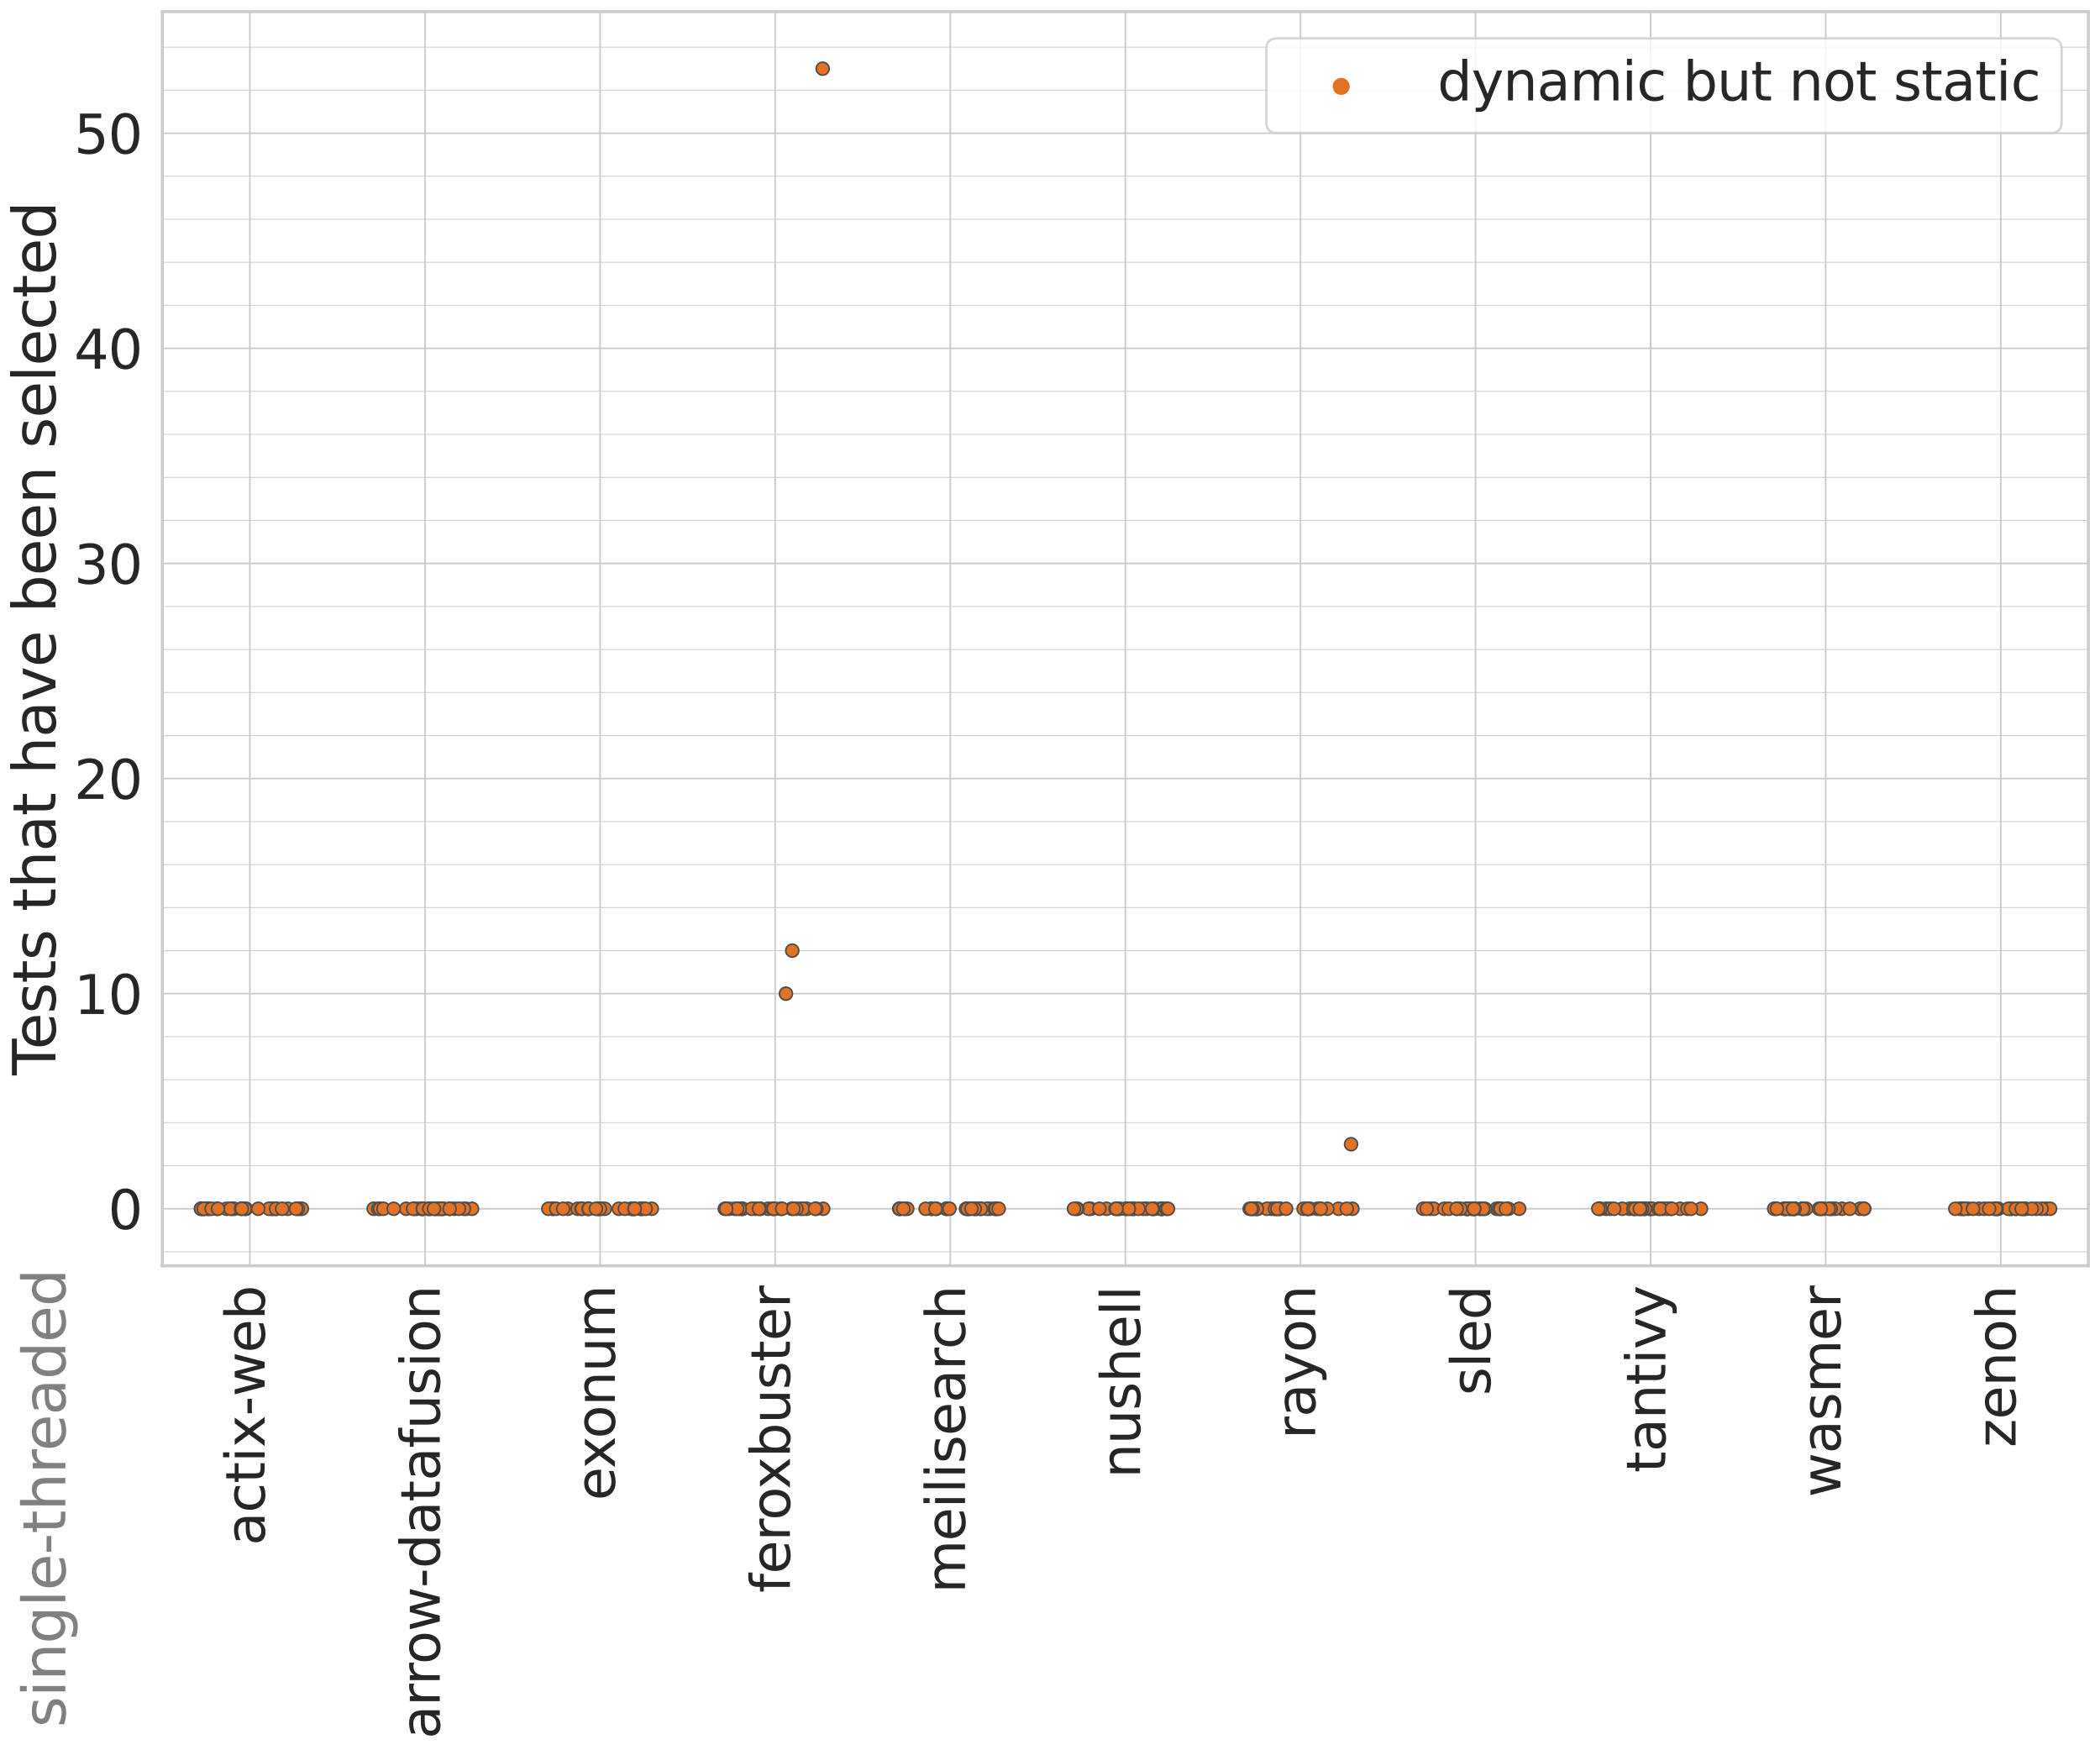 <?xml version="1.0" encoding="utf-8" standalone="no"?>
<!DOCTYPE svg PUBLIC "-//W3C//DTD SVG 1.1//EN"
  "http://www.w3.org/Graphics/SVG/1.1/DTD/svg11.dtd">
<svg xmlns:xlink="http://www.w3.org/1999/xlink" width="1296pt" height="1080pt" viewBox="0 0 1296 1080" xmlns="http://www.w3.org/2000/svg" version="1.1">
 <defs>
  <style type="text/css">*{stroke-linejoin: round; stroke-linecap: butt}</style>
 </defs>
 <g id="figure_1">
  <g id="patch_1">
   <path d="M 0 1080 
L 1296 1080 
L 1296 0 
L 0 0 
z
" style="fill: #ffffff"/>
  </g>
  <g id="axes_1">
   <g id="patch_2">
    <path d="M 100.2 781.03 
L 1288.8 781.03 
L 1288.8 7.2 
L 100.2 7.2 
z
" style="fill: #ffffff"/>
   </g>
   <g id="matplotlib.axis_1">
    <g id="xtick_1">
     <g id="line2d_1">
      <path d="M 154.227 781.03 
L 154.227 7.2 
" clip-path="url(#p0ce5607bd7)" style="fill: none; stroke: #cccccc; stroke-linecap: round"/>
     </g>
     <g id="text_1">
      <!-- actix-web -->
      <g style="fill: #262626" transform="translate(163.333 953.683) rotate(-90) scale(0.33 -0.33)">
       <defs>
        <path id="DejaVuSans-61" d="M 2194 1759 
Q 1497 1759 1228 1600 
Q 959 1441 959 1056 
Q 959 750 1161 570 
Q 1363 391 1709 391 
Q 2188 391 2477 730 
Q 2766 1069 2766 1631 
L 2766 1759 
L 2194 1759 
z
M 3341 1997 
L 3341 0 
L 2766 0 
L 2766 531 
Q 2569 213 2275 61 
Q 1981 -91 1556 -91 
Q 1019 -91 701 211 
Q 384 513 384 1019 
Q 384 1609 779 1909 
Q 1175 2209 1959 2209 
L 2766 2209 
L 2766 2266 
Q 2766 2663 2505 2880 
Q 2244 3097 1772 3097 
Q 1472 3097 1187 3025 
Q 903 2953 641 2809 
L 641 3341 
Q 956 3463 1253 3523 
Q 1550 3584 1831 3584 
Q 2591 3584 2966 3190 
Q 3341 2797 3341 1997 
z
" transform="scale(0.016)"/>
        <path id="DejaVuSans-63" d="M 3122 3366 
L 3122 2828 
Q 2878 2963 2633 3030 
Q 2388 3097 2138 3097 
Q 1578 3097 1268 2742 
Q 959 2388 959 1747 
Q 959 1106 1268 751 
Q 1578 397 2138 397 
Q 2388 397 2633 464 
Q 2878 531 3122 666 
L 3122 134 
Q 2881 22 2623 -34 
Q 2366 -91 2075 -91 
Q 1284 -91 818 406 
Q 353 903 353 1747 
Q 353 2603 823 3093 
Q 1294 3584 2113 3584 
Q 2378 3584 2631 3529 
Q 2884 3475 3122 3366 
z
" transform="scale(0.016)"/>
        <path id="DejaVuSans-74" d="M 1172 4494 
L 1172 3500 
L 2356 3500 
L 2356 3053 
L 1172 3053 
L 1172 1153 
Q 1172 725 1289 603 
Q 1406 481 1766 481 
L 2356 481 
L 2356 0 
L 1766 0 
Q 1100 0 847 248 
Q 594 497 594 1153 
L 594 3053 
L 172 3053 
L 172 3500 
L 594 3500 
L 594 4494 
L 1172 4494 
z
" transform="scale(0.016)"/>
        <path id="DejaVuSans-69" d="M 603 3500 
L 1178 3500 
L 1178 0 
L 603 0 
L 603 3500 
z
M 603 4863 
L 1178 4863 
L 1178 4134 
L 603 4134 
L 603 4863 
z
" transform="scale(0.016)"/>
        <path id="DejaVuSans-78" d="M 3513 3500 
L 2247 1797 
L 3578 0 
L 2900 0 
L 1881 1375 
L 863 0 
L 184 0 
L 1544 1831 
L 300 3500 
L 978 3500 
L 1906 2253 
L 2834 3500 
L 3513 3500 
z
" transform="scale(0.016)"/>
        <path id="DejaVuSans-2d" d="M 313 2009 
L 1997 2009 
L 1997 1497 
L 313 1497 
L 313 2009 
z
" transform="scale(0.016)"/>
        <path id="DejaVuSans-77" d="M 269 3500 
L 844 3500 
L 1563 769 
L 2278 3500 
L 2956 3500 
L 3675 769 
L 4391 3500 
L 4966 3500 
L 4050 0 
L 3372 0 
L 2619 2869 
L 1863 0 
L 1184 0 
L 269 3500 
z
" transform="scale(0.016)"/>
        <path id="DejaVuSans-65" d="M 3597 1894 
L 3597 1613 
L 953 1613 
Q 991 1019 1311 708 
Q 1631 397 2203 397 
Q 2534 397 2845 478 
Q 3156 559 3463 722 
L 3463 178 
Q 3153 47 2828 -22 
Q 2503 -91 2169 -91 
Q 1331 -91 842 396 
Q 353 884 353 1716 
Q 353 2575 817 3079 
Q 1281 3584 2069 3584 
Q 2775 3584 3186 3129 
Q 3597 2675 3597 1894 
z
M 3022 2063 
Q 3016 2534 2758 2815 
Q 2500 3097 2075 3097 
Q 1594 3097 1305 2825 
Q 1016 2553 972 2059 
L 3022 2063 
z
" transform="scale(0.016)"/>
        <path id="DejaVuSans-62" d="M 3116 1747 
Q 3116 2381 2855 2742 
Q 2594 3103 2138 3103 
Q 1681 3103 1420 2742 
Q 1159 2381 1159 1747 
Q 1159 1113 1420 752 
Q 1681 391 2138 391 
Q 2594 391 2855 752 
Q 3116 1113 3116 1747 
z
M 1159 2969 
Q 1341 3281 1617 3432 
Q 1894 3584 2278 3584 
Q 2916 3584 3314 3078 
Q 3713 2572 3713 1747 
Q 3713 922 3314 415 
Q 2916 -91 2278 -91 
Q 1894 -91 1617 61 
Q 1341 213 1159 525 
L 1159 0 
L 581 0 
L 581 4863 
L 1159 4863 
L 1159 2969 
z
" transform="scale(0.016)"/>
       </defs>
       <use xlink:href="#DejaVuSans-61"/>
       <use xlink:href="#DejaVuSans-63" x="61.279"/>
       <use xlink:href="#DejaVuSans-74" x="116.26"/>
       <use xlink:href="#DejaVuSans-69" x="155.469"/>
       <use xlink:href="#DejaVuSans-78" x="183.252"/>
       <use xlink:href="#DejaVuSans-2d" x="242.432"/>
       <use xlink:href="#DejaVuSans-77" x="278.516"/>
       <use xlink:href="#DejaVuSans-65" x="360.303"/>
       <use xlink:href="#DejaVuSans-62" x="421.826"/>
      </g>
     </g>
    </g>
    <g id="xtick_2">
     <g id="line2d_2">
      <path d="M 262.282 781.03 
L 262.282 7.2 
" clip-path="url(#p0ce5607bd7)" style="fill: none; stroke: #cccccc; stroke-linecap: round"/>
     </g>
     <g id="text_2">
      <!-- arrow-datafusion -->
      <g style="fill: #262626" transform="translate(271.388 1072.978) rotate(-90) scale(0.33 -0.33)">
       <defs>
        <path id="DejaVuSans-72" d="M 2631 2963 
Q 2534 3019 2420 3045 
Q 2306 3072 2169 3072 
Q 1681 3072 1420 2755 
Q 1159 2438 1159 1844 
L 1159 0 
L 581 0 
L 581 3500 
L 1159 3500 
L 1159 2956 
Q 1341 3275 1631 3429 
Q 1922 3584 2338 3584 
Q 2397 3584 2469 3576 
Q 2541 3569 2628 3553 
L 2631 2963 
z
" transform="scale(0.016)"/>
        <path id="DejaVuSans-6f" d="M 1959 3097 
Q 1497 3097 1228 2736 
Q 959 2375 959 1747 
Q 959 1119 1226 758 
Q 1494 397 1959 397 
Q 2419 397 2687 759 
Q 2956 1122 2956 1747 
Q 2956 2369 2687 2733 
Q 2419 3097 1959 3097 
z
M 1959 3584 
Q 2709 3584 3137 3096 
Q 3566 2609 3566 1747 
Q 3566 888 3137 398 
Q 2709 -91 1959 -91 
Q 1206 -91 779 398 
Q 353 888 353 1747 
Q 353 2609 779 3096 
Q 1206 3584 1959 3584 
z
" transform="scale(0.016)"/>
        <path id="DejaVuSans-64" d="M 2906 2969 
L 2906 4863 
L 3481 4863 
L 3481 0 
L 2906 0 
L 2906 525 
Q 2725 213 2448 61 
Q 2172 -91 1784 -91 
Q 1150 -91 751 415 
Q 353 922 353 1747 
Q 353 2572 751 3078 
Q 1150 3584 1784 3584 
Q 2172 3584 2448 3432 
Q 2725 3281 2906 2969 
z
M 947 1747 
Q 947 1113 1208 752 
Q 1469 391 1925 391 
Q 2381 391 2643 752 
Q 2906 1113 2906 1747 
Q 2906 2381 2643 2742 
Q 2381 3103 1925 3103 
Q 1469 3103 1208 2742 
Q 947 2381 947 1747 
z
" transform="scale(0.016)"/>
        <path id="DejaVuSans-66" d="M 2375 4863 
L 2375 4384 
L 1825 4384 
Q 1516 4384 1395 4259 
Q 1275 4134 1275 3809 
L 1275 3500 
L 2222 3500 
L 2222 3053 
L 1275 3053 
L 1275 0 
L 697 0 
L 697 3053 
L 147 3053 
L 147 3500 
L 697 3500 
L 697 3744 
Q 697 4328 969 4595 
Q 1241 4863 1831 4863 
L 2375 4863 
z
" transform="scale(0.016)"/>
        <path id="DejaVuSans-75" d="M 544 1381 
L 544 3500 
L 1119 3500 
L 1119 1403 
Q 1119 906 1312 657 
Q 1506 409 1894 409 
Q 2359 409 2629 706 
Q 2900 1003 2900 1516 
L 2900 3500 
L 3475 3500 
L 3475 0 
L 2900 0 
L 2900 538 
Q 2691 219 2414 64 
Q 2138 -91 1772 -91 
Q 1169 -91 856 284 
Q 544 659 544 1381 
z
M 1991 3584 
L 1991 3584 
z
" transform="scale(0.016)"/>
        <path id="DejaVuSans-73" d="M 2834 3397 
L 2834 2853 
Q 2591 2978 2328 3040 
Q 2066 3103 1784 3103 
Q 1356 3103 1142 2972 
Q 928 2841 928 2578 
Q 928 2378 1081 2264 
Q 1234 2150 1697 2047 
L 1894 2003 
Q 2506 1872 2764 1633 
Q 3022 1394 3022 966 
Q 3022 478 2636 193 
Q 2250 -91 1575 -91 
Q 1294 -91 989 -36 
Q 684 19 347 128 
L 347 722 
Q 666 556 975 473 
Q 1284 391 1588 391 
Q 1994 391 2212 530 
Q 2431 669 2431 922 
Q 2431 1156 2273 1281 
Q 2116 1406 1581 1522 
L 1381 1569 
Q 847 1681 609 1914 
Q 372 2147 372 2553 
Q 372 3047 722 3315 
Q 1072 3584 1716 3584 
Q 2034 3584 2315 3537 
Q 2597 3491 2834 3397 
z
" transform="scale(0.016)"/>
        <path id="DejaVuSans-6e" d="M 3513 2113 
L 3513 0 
L 2938 0 
L 2938 2094 
Q 2938 2591 2744 2837 
Q 2550 3084 2163 3084 
Q 1697 3084 1428 2787 
Q 1159 2491 1159 1978 
L 1159 0 
L 581 0 
L 581 3500 
L 1159 3500 
L 1159 2956 
Q 1366 3272 1645 3428 
Q 1925 3584 2291 3584 
Q 2894 3584 3203 3211 
Q 3513 2838 3513 2113 
z
" transform="scale(0.016)"/>
       </defs>
       <use xlink:href="#DejaVuSans-61"/>
       <use xlink:href="#DejaVuSans-72" x="61.279"/>
       <use xlink:href="#DejaVuSans-72" x="100.643"/>
       <use xlink:href="#DejaVuSans-6f" x="139.506"/>
       <use xlink:href="#DejaVuSans-77" x="200.688"/>
       <use xlink:href="#DejaVuSans-2d" x="282.475"/>
       <use xlink:href="#DejaVuSans-64" x="318.559"/>
       <use xlink:href="#DejaVuSans-61" x="382.035"/>
       <use xlink:href="#DejaVuSans-74" x="443.314"/>
       <use xlink:href="#DejaVuSans-61" x="482.523"/>
       <use xlink:href="#DejaVuSans-66" x="543.803"/>
       <use xlink:href="#DejaVuSans-75" x="579.008"/>
       <use xlink:href="#DejaVuSans-73" x="642.387"/>
       <use xlink:href="#DejaVuSans-69" x="694.486"/>
       <use xlink:href="#DejaVuSans-6f" x="722.27"/>
       <use xlink:href="#DejaVuSans-6e" x="783.451"/>
      </g>
     </g>
    </g>
    <g id="xtick_3">
     <g id="line2d_3">
      <path d="M 370.336 781.03 
L 370.336 7.2 
" clip-path="url(#p0ce5607bd7)" style="fill: none; stroke: #cccccc; stroke-linecap: round"/>
     </g>
     <g id="text_3">
      <!-- exonum -->
      <g style="fill: #262626" transform="translate(379.442 925.922) rotate(-90) scale(0.33 -0.33)">
       <defs>
        <path id="DejaVuSans-6d" d="M 3328 2828 
Q 3544 3216 3844 3400 
Q 4144 3584 4550 3584 
Q 5097 3584 5394 3201 
Q 5691 2819 5691 2113 
L 5691 0 
L 5113 0 
L 5113 2094 
Q 5113 2597 4934 2840 
Q 4756 3084 4391 3084 
Q 3944 3084 3684 2787 
Q 3425 2491 3425 1978 
L 3425 0 
L 2847 0 
L 2847 2094 
Q 2847 2600 2669 2842 
Q 2491 3084 2119 3084 
Q 1678 3084 1418 2786 
Q 1159 2488 1159 1978 
L 1159 0 
L 581 0 
L 581 3500 
L 1159 3500 
L 1159 2956 
Q 1356 3278 1631 3431 
Q 1906 3584 2284 3584 
Q 2666 3584 2933 3390 
Q 3200 3197 3328 2828 
z
" transform="scale(0.016)"/>
       </defs>
       <use xlink:href="#DejaVuSans-65"/>
       <use xlink:href="#DejaVuSans-78" x="59.773"/>
       <use xlink:href="#DejaVuSans-6f" x="115.828"/>
       <use xlink:href="#DejaVuSans-6e" x="177.01"/>
       <use xlink:href="#DejaVuSans-75" x="240.389"/>
       <use xlink:href="#DejaVuSans-6d" x="303.768"/>
      </g>
     </g>
    </g>
    <g id="xtick_4">
     <g id="line2d_4">
      <path d="M 478.391 781.03 
L 478.391 7.2 
" clip-path="url(#p0ce5607bd7)" style="fill: none; stroke: #cccccc; stroke-linecap: round"/>
     </g>
     <g id="text_4">
      <!-- feroxbuster -->
      <g style="fill: #262626" transform="translate(487.497 982.831) rotate(-90) scale(0.33 -0.33)">
       <use xlink:href="#DejaVuSans-66"/>
       <use xlink:href="#DejaVuSans-65" x="35.205"/>
       <use xlink:href="#DejaVuSans-72" x="96.729"/>
       <use xlink:href="#DejaVuSans-6f" x="135.592"/>
       <use xlink:href="#DejaVuSans-78" x="193.648"/>
       <use xlink:href="#DejaVuSans-62" x="252.828"/>
       <use xlink:href="#DejaVuSans-75" x="316.305"/>
       <use xlink:href="#DejaVuSans-73" x="379.684"/>
       <use xlink:href="#DejaVuSans-74" x="431.783"/>
       <use xlink:href="#DejaVuSans-65" x="470.992"/>
       <use xlink:href="#DejaVuSans-72" x="532.516"/>
      </g>
     </g>
    </g>
    <g id="xtick_5">
     <g id="line2d_5">
      <path d="M 586.445 781.03 
L 586.445 7.2 
" clip-path="url(#p0ce5607bd7)" style="fill: none; stroke: #cccccc; stroke-linecap: round"/>
     </g>
     <g id="text_5">
      <!-- meilisearch -->
      <g style="fill: #262626" transform="translate(595.551 983.084) rotate(-90) scale(0.33 -0.33)">
       <defs>
        <path id="DejaVuSans-6c" d="M 603 4863 
L 1178 4863 
L 1178 0 
L 603 0 
L 603 4863 
z
" transform="scale(0.016)"/>
        <path id="DejaVuSans-68" d="M 3513 2113 
L 3513 0 
L 2938 0 
L 2938 2094 
Q 2938 2591 2744 2837 
Q 2550 3084 2163 3084 
Q 1697 3084 1428 2787 
Q 1159 2491 1159 1978 
L 1159 0 
L 581 0 
L 581 4863 
L 1159 4863 
L 1159 2956 
Q 1366 3272 1645 3428 
Q 1925 3584 2291 3584 
Q 2894 3584 3203 3211 
Q 3513 2838 3513 2113 
z
" transform="scale(0.016)"/>
       </defs>
       <use xlink:href="#DejaVuSans-6d"/>
       <use xlink:href="#DejaVuSans-65" x="97.412"/>
       <use xlink:href="#DejaVuSans-69" x="158.936"/>
       <use xlink:href="#DejaVuSans-6c" x="186.719"/>
       <use xlink:href="#DejaVuSans-69" x="214.502"/>
       <use xlink:href="#DejaVuSans-73" x="242.285"/>
       <use xlink:href="#DejaVuSans-65" x="294.385"/>
       <use xlink:href="#DejaVuSans-61" x="355.908"/>
       <use xlink:href="#DejaVuSans-72" x="417.188"/>
       <use xlink:href="#DejaVuSans-63" x="456.051"/>
       <use xlink:href="#DejaVuSans-68" x="511.031"/>
      </g>
     </g>
    </g>
    <g id="xtick_6">
     <g id="line2d_6">
      <path d="M 694.5 781.03 
L 694.5 7.2 
" clip-path="url(#p0ce5607bd7)" style="fill: none; stroke: #cccccc; stroke-linecap: round"/>
     </g>
     <g id="text_6">
      <!-- nushell -->
      <g style="fill: #262626" transform="translate(703.606 912.103) rotate(-90) scale(0.33 -0.33)">
       <use xlink:href="#DejaVuSans-6e"/>
       <use xlink:href="#DejaVuSans-75" x="63.379"/>
       <use xlink:href="#DejaVuSans-73" x="126.758"/>
       <use xlink:href="#DejaVuSans-68" x="178.857"/>
       <use xlink:href="#DejaVuSans-65" x="242.236"/>
       <use xlink:href="#DejaVuSans-6c" x="303.76"/>
       <use xlink:href="#DejaVuSans-6c" x="331.543"/>
      </g>
     </g>
    </g>
    <g id="xtick_7">
     <g id="line2d_7">
      <path d="M 802.555 781.03 
L 802.555 7.2 
" clip-path="url(#p0ce5607bd7)" style="fill: none; stroke: #cccccc; stroke-linecap: round"/>
     </g>
     <g id="text_7">
      <!-- rayon -->
      <g style="fill: #262626" transform="translate(811.66 887.956) rotate(-90) scale(0.33 -0.33)">
       <defs>
        <path id="DejaVuSans-79" d="M 2059 -325 
Q 1816 -950 1584 -1140 
Q 1353 -1331 966 -1331 
L 506 -1331 
L 506 -850 
L 844 -850 
Q 1081 -850 1212 -737 
Q 1344 -625 1503 -206 
L 1606 56 
L 191 3500 
L 800 3500 
L 1894 763 
L 2988 3500 
L 3597 3500 
L 2059 -325 
z
" transform="scale(0.016)"/>
       </defs>
       <use xlink:href="#DejaVuSans-72"/>
       <use xlink:href="#DejaVuSans-61" x="41.113"/>
       <use xlink:href="#DejaVuSans-79" x="102.393"/>
       <use xlink:href="#DejaVuSans-6f" x="161.572"/>
       <use xlink:href="#DejaVuSans-6e" x="222.754"/>
      </g>
     </g>
    </g>
    <g id="xtick_8">
     <g id="line2d_8">
      <path d="M 910.609 781.03 
L 910.609 7.2 
" clip-path="url(#p0ce5607bd7)" style="fill: none; stroke: #cccccc; stroke-linecap: round"/>
     </g>
     <g id="text_8">
      <!-- sled -->
      <g style="fill: #262626" transform="translate(919.715 861.144) rotate(-90) scale(0.33 -0.33)">
       <use xlink:href="#DejaVuSans-73"/>
       <use xlink:href="#DejaVuSans-6c" x="52.1"/>
       <use xlink:href="#DejaVuSans-65" x="79.883"/>
       <use xlink:href="#DejaVuSans-64" x="141.406"/>
      </g>
     </g>
    </g>
    <g id="xtick_9">
     <g id="line2d_9">
      <path d="M 1018.664 781.03 
L 1018.664 7.2 
" clip-path="url(#p0ce5607bd7)" style="fill: none; stroke: #cccccc; stroke-linecap: round"/>
     </g>
     <g id="text_9">
      <!-- tantivy -->
      <g style="fill: #262626" transform="translate(1027.77 908.772) rotate(-90) scale(0.33 -0.33)">
       <defs>
        <path id="DejaVuSans-76" d="M 191 3500 
L 800 3500 
L 1894 563 
L 2988 3500 
L 3597 3500 
L 2284 0 
L 1503 0 
L 191 3500 
z
" transform="scale(0.016)"/>
       </defs>
       <use xlink:href="#DejaVuSans-74"/>
       <use xlink:href="#DejaVuSans-61" x="39.209"/>
       <use xlink:href="#DejaVuSans-6e" x="100.488"/>
       <use xlink:href="#DejaVuSans-74" x="163.867"/>
       <use xlink:href="#DejaVuSans-69" x="203.076"/>
       <use xlink:href="#DejaVuSans-76" x="230.859"/>
       <use xlink:href="#DejaVuSans-79" x="290.039"/>
      </g>
     </g>
    </g>
    <g id="xtick_10">
     <g id="line2d_10">
      <path d="M 1126.718 781.03 
L 1126.718 7.2 
" clip-path="url(#p0ce5607bd7)" style="fill: none; stroke: #cccccc; stroke-linecap: round"/>
     </g>
     <g id="text_10">
      <!-- wasmer -->
      <g style="fill: #262626" transform="translate(1135.824 923.947) rotate(-90) scale(0.33 -0.33)">
       <use xlink:href="#DejaVuSans-77"/>
       <use xlink:href="#DejaVuSans-61" x="81.787"/>
       <use xlink:href="#DejaVuSans-73" x="143.066"/>
       <use xlink:href="#DejaVuSans-6d" x="195.166"/>
       <use xlink:href="#DejaVuSans-65" x="292.578"/>
       <use xlink:href="#DejaVuSans-72" x="354.102"/>
      </g>
     </g>
    </g>
    <g id="xtick_11">
     <g id="line2d_11">
      <path d="M 1234.773 781.03 
L 1234.773 7.2 
" clip-path="url(#p0ce5607bd7)" style="fill: none; stroke: #cccccc; stroke-linecap: round"/>
     </g>
     <g id="text_11">
      <!-- zenoh -->
      <g style="fill: #262626" transform="translate(1243.879 893.175) rotate(-90) scale(0.33 -0.33)">
       <defs>
        <path id="DejaVuSans-7a" d="M 353 3500 
L 3084 3500 
L 3084 2975 
L 922 459 
L 3084 459 
L 3084 0 
L 275 0 
L 275 525 
L 2438 3041 
L 353 3041 
L 353 3500 
z
" transform="scale(0.016)"/>
       </defs>
       <use xlink:href="#DejaVuSans-7a"/>
       <use xlink:href="#DejaVuSans-65" x="52.49"/>
       <use xlink:href="#DejaVuSans-6e" x="114.014"/>
       <use xlink:href="#DejaVuSans-6f" x="177.393"/>
       <use xlink:href="#DejaVuSans-68" x="238.574"/>
      </g>
     </g>
    </g>
   </g>
   <g id="matplotlib.axis_2">
    <g id="ytick_1">
     <g id="line2d_12">
      <path d="M 100.2 745.856 
L 1288.8 745.856 
" clip-path="url(#p0ce5607bd7)" style="fill: none; stroke: #cccccc; stroke-linecap: round"/>
     </g>
     <g id="text_12">
      <!-- 0 -->
      <g style="fill: #262626" transform="translate(66.704 758.393) scale(0.33 -0.33)">
       <defs>
        <path id="DejaVuSans-30" d="M 2034 4250 
Q 1547 4250 1301 3770 
Q 1056 3291 1056 2328 
Q 1056 1369 1301 889 
Q 1547 409 2034 409 
Q 2525 409 2770 889 
Q 3016 1369 3016 2328 
Q 3016 3291 2770 3770 
Q 2525 4250 2034 4250 
z
M 2034 4750 
Q 2819 4750 3233 4129 
Q 3647 3509 3647 2328 
Q 3647 1150 3233 529 
Q 2819 -91 2034 -91 
Q 1250 -91 836 529 
Q 422 1150 422 2328 
Q 422 3509 836 4129 
Q 1250 4750 2034 4750 
z
" transform="scale(0.016)"/>
       </defs>
       <use xlink:href="#DejaVuSans-30"/>
      </g>
     </g>
    </g>
    <g id="ytick_2">
     <g id="line2d_13">
      <path d="M 100.2 613.123 
L 1288.8 613.123 
" clip-path="url(#p0ce5607bd7)" style="fill: none; stroke: #cccccc; stroke-linecap: round"/>
     </g>
     <g id="text_13">
      <!-- 10 -->
      <g style="fill: #262626" transform="translate(45.708 625.661) scale(0.33 -0.33)">
       <defs>
        <path id="DejaVuSans-31" d="M 794 531 
L 1825 531 
L 1825 4091 
L 703 3866 
L 703 4441 
L 1819 4666 
L 2450 4666 
L 2450 531 
L 3481 531 
L 3481 0 
L 794 0 
L 794 531 
z
" transform="scale(0.016)"/>
       </defs>
       <use xlink:href="#DejaVuSans-31"/>
       <use xlink:href="#DejaVuSans-30" x="63.623"/>
      </g>
     </g>
    </g>
    <g id="ytick_3">
     <g id="line2d_14">
      <path d="M 100.2 480.391 
L 1288.8 480.391 
" clip-path="url(#p0ce5607bd7)" style="fill: none; stroke: #cccccc; stroke-linecap: round"/>
     </g>
     <g id="text_14">
      <!-- 20 -->
      <g style="fill: #262626" transform="translate(45.708 492.928) scale(0.33 -0.33)">
       <defs>
        <path id="DejaVuSans-32" d="M 1228 531 
L 3431 531 
L 3431 0 
L 469 0 
L 469 531 
Q 828 903 1448 1529 
Q 2069 2156 2228 2338 
Q 2531 2678 2651 2914 
Q 2772 3150 2772 3378 
Q 2772 3750 2511 3984 
Q 2250 4219 1831 4219 
Q 1534 4219 1204 4116 
Q 875 4013 500 3803 
L 500 4441 
Q 881 4594 1212 4672 
Q 1544 4750 1819 4750 
Q 2544 4750 2975 4387 
Q 3406 4025 3406 3419 
Q 3406 3131 3298 2873 
Q 3191 2616 2906 2266 
Q 2828 2175 2409 1742 
Q 1991 1309 1228 531 
z
" transform="scale(0.016)"/>
       </defs>
       <use xlink:href="#DejaVuSans-32"/>
       <use xlink:href="#DejaVuSans-30" x="63.623"/>
      </g>
     </g>
    </g>
    <g id="ytick_4">
     <g id="line2d_15">
      <path d="M 100.2 347.659 
L 1288.8 347.659 
" clip-path="url(#p0ce5607bd7)" style="fill: none; stroke: #cccccc; stroke-linecap: round"/>
     </g>
     <g id="text_15">
      <!-- 30 -->
      <g style="fill: #262626" transform="translate(45.708 360.196) scale(0.33 -0.33)">
       <defs>
        <path id="DejaVuSans-33" d="M 2597 2516 
Q 3050 2419 3304 2112 
Q 3559 1806 3559 1356 
Q 3559 666 3084 287 
Q 2609 -91 1734 -91 
Q 1441 -91 1130 -33 
Q 819 25 488 141 
L 488 750 
Q 750 597 1062 519 
Q 1375 441 1716 441 
Q 2309 441 2620 675 
Q 2931 909 2931 1356 
Q 2931 1769 2642 2001 
Q 2353 2234 1838 2234 
L 1294 2234 
L 1294 2753 
L 1863 2753 
Q 2328 2753 2575 2939 
Q 2822 3125 2822 3475 
Q 2822 3834 2567 4026 
Q 2313 4219 1838 4219 
Q 1578 4219 1281 4162 
Q 984 4106 628 3988 
L 628 4550 
Q 988 4650 1302 4700 
Q 1616 4750 1894 4750 
Q 2613 4750 3031 4423 
Q 3450 4097 3450 3541 
Q 3450 3153 3228 2886 
Q 3006 2619 2597 2516 
z
" transform="scale(0.016)"/>
       </defs>
       <use xlink:href="#DejaVuSans-33"/>
       <use xlink:href="#DejaVuSans-30" x="63.623"/>
      </g>
     </g>
    </g>
    <g id="ytick_5">
     <g id="line2d_16">
      <path d="M 100.2 214.926 
L 1288.8 214.926 
" clip-path="url(#p0ce5607bd7)" style="fill: none; stroke: #cccccc; stroke-linecap: round"/>
     </g>
     <g id="text_16">
      <!-- 40 -->
      <g style="fill: #262626" transform="translate(45.708 227.464) scale(0.33 -0.33)">
       <defs>
        <path id="DejaVuSans-34" d="M 2419 4116 
L 825 1625 
L 2419 1625 
L 2419 4116 
z
M 2253 4666 
L 3047 4666 
L 3047 1625 
L 3713 1625 
L 3713 1100 
L 3047 1100 
L 3047 0 
L 2419 0 
L 2419 1100 
L 313 1100 
L 313 1709 
L 2253 4666 
z
" transform="scale(0.016)"/>
       </defs>
       <use xlink:href="#DejaVuSans-34"/>
       <use xlink:href="#DejaVuSans-30" x="63.623"/>
      </g>
     </g>
    </g>
    <g id="ytick_6">
     <g id="line2d_17">
      <path d="M 100.2 82.194 
L 1288.8 82.194 
" clip-path="url(#p0ce5607bd7)" style="fill: none; stroke: #cccccc; stroke-linecap: round"/>
     </g>
     <g id="text_17">
      <!-- 50 -->
      <g style="fill: #262626" transform="translate(45.708 94.731) scale(0.33 -0.33)">
       <defs>
        <path id="DejaVuSans-35" d="M 691 4666 
L 3169 4666 
L 3169 4134 
L 1269 4134 
L 1269 2991 
Q 1406 3038 1543 3061 
Q 1681 3084 1819 3084 
Q 2600 3084 3056 2656 
Q 3513 2228 3513 1497 
Q 3513 744 3044 326 
Q 2575 -91 1722 -91 
Q 1428 -91 1123 -41 
Q 819 9 494 109 
L 494 744 
Q 775 591 1075 516 
Q 1375 441 1709 441 
Q 2250 441 2565 725 
Q 2881 1009 2881 1497 
Q 2881 1984 2565 2268 
Q 2250 2553 1709 2553 
Q 1456 2553 1204 2497 
Q 953 2441 691 2322 
L 691 4666 
z
" transform="scale(0.016)"/>
       </defs>
       <use xlink:href="#DejaVuSans-35"/>
       <use xlink:href="#DejaVuSans-30" x="63.623"/>
      </g>
     </g>
    </g>
    <g id="ytick_7">
     <g id="line2d_18">
      <path d="M 100.2 772.402 
L 1288.8 772.402 
" clip-path="url(#p0ce5607bd7)" style="fill: none; stroke: #cccccc; stroke-width: 0.5; stroke-linecap: round"/>
     </g>
    </g>
    <g id="ytick_8">
     <g id="line2d_19">
      <path d="M 100.2 719.309 
L 1288.8 719.309 
" clip-path="url(#p0ce5607bd7)" style="fill: none; stroke: #cccccc; stroke-width: 0.5; stroke-linecap: round"/>
     </g>
    </g>
    <g id="ytick_9">
     <g id="line2d_20">
      <path d="M 100.2 692.763 
L 1288.8 692.763 
" clip-path="url(#p0ce5607bd7)" style="fill: none; stroke: #cccccc; stroke-width: 0.5; stroke-linecap: round"/>
     </g>
    </g>
    <g id="ytick_10">
     <g id="line2d_21">
      <path d="M 100.2 666.216 
L 1288.8 666.216 
" clip-path="url(#p0ce5607bd7)" style="fill: none; stroke: #cccccc; stroke-width: 0.5; stroke-linecap: round"/>
     </g>
    </g>
    <g id="ytick_11">
     <g id="line2d_22">
      <path d="M 100.2 639.67 
L 1288.8 639.67 
" clip-path="url(#p0ce5607bd7)" style="fill: none; stroke: #cccccc; stroke-width: 0.5; stroke-linecap: round"/>
     </g>
    </g>
    <g id="ytick_12">
     <g id="line2d_23">
      <path d="M 100.2 586.577 
L 1288.8 586.577 
" clip-path="url(#p0ce5607bd7)" style="fill: none; stroke: #cccccc; stroke-width: 0.5; stroke-linecap: round"/>
     </g>
    </g>
    <g id="ytick_13">
     <g id="line2d_24">
      <path d="M 100.2 560.031 
L 1288.8 560.031 
" clip-path="url(#p0ce5607bd7)" style="fill: none; stroke: #cccccc; stroke-width: 0.5; stroke-linecap: round"/>
     </g>
    </g>
    <g id="ytick_14">
     <g id="line2d_25">
      <path d="M 100.2 533.484 
L 1288.8 533.484 
" clip-path="url(#p0ce5607bd7)" style="fill: none; stroke: #cccccc; stroke-width: 0.5; stroke-linecap: round"/>
     </g>
    </g>
    <g id="ytick_15">
     <g id="line2d_26">
      <path d="M 100.2 506.938 
L 1288.8 506.938 
" clip-path="url(#p0ce5607bd7)" style="fill: none; stroke: #cccccc; stroke-width: 0.5; stroke-linecap: round"/>
     </g>
    </g>
    <g id="ytick_16">
     <g id="line2d_27">
      <path d="M 100.2 453.845 
L 1288.8 453.845 
" clip-path="url(#p0ce5607bd7)" style="fill: none; stroke: #cccccc; stroke-width: 0.5; stroke-linecap: round"/>
     </g>
    </g>
    <g id="ytick_17">
     <g id="line2d_28">
      <path d="M 100.2 427.298 
L 1288.8 427.298 
" clip-path="url(#p0ce5607bd7)" style="fill: none; stroke: #cccccc; stroke-width: 0.5; stroke-linecap: round"/>
     </g>
    </g>
    <g id="ytick_18">
     <g id="line2d_29">
      <path d="M 100.2 400.752 
L 1288.8 400.752 
" clip-path="url(#p0ce5607bd7)" style="fill: none; stroke: #cccccc; stroke-width: 0.5; stroke-linecap: round"/>
     </g>
    </g>
    <g id="ytick_19">
     <g id="line2d_30">
      <path d="M 100.2 374.205 
L 1288.8 374.205 
" clip-path="url(#p0ce5607bd7)" style="fill: none; stroke: #cccccc; stroke-width: 0.5; stroke-linecap: round"/>
     </g>
    </g>
    <g id="ytick_20">
     <g id="line2d_31">
      <path d="M 100.2 321.112 
L 1288.8 321.112 
" clip-path="url(#p0ce5607bd7)" style="fill: none; stroke: #cccccc; stroke-width: 0.5; stroke-linecap: round"/>
     </g>
    </g>
    <g id="ytick_21">
     <g id="line2d_32">
      <path d="M 100.2 294.566 
L 1288.8 294.566 
" clip-path="url(#p0ce5607bd7)" style="fill: none; stroke: #cccccc; stroke-width: 0.5; stroke-linecap: round"/>
     </g>
    </g>
    <g id="ytick_22">
     <g id="line2d_33">
      <path d="M 100.2 268.019 
L 1288.8 268.019 
" clip-path="url(#p0ce5607bd7)" style="fill: none; stroke: #cccccc; stroke-width: 0.5; stroke-linecap: round"/>
     </g>
    </g>
    <g id="ytick_23">
     <g id="line2d_34">
      <path d="M 100.2 241.473 
L 1288.8 241.473 
" clip-path="url(#p0ce5607bd7)" style="fill: none; stroke: #cccccc; stroke-width: 0.5; stroke-linecap: round"/>
     </g>
    </g>
    <g id="ytick_24">
     <g id="line2d_35">
      <path d="M 100.2 188.38 
L 1288.8 188.38 
" clip-path="url(#p0ce5607bd7)" style="fill: none; stroke: #cccccc; stroke-width: 0.5; stroke-linecap: round"/>
     </g>
    </g>
    <g id="ytick_25">
     <g id="line2d_36">
      <path d="M 100.2 161.833 
L 1288.8 161.833 
" clip-path="url(#p0ce5607bd7)" style="fill: none; stroke: #cccccc; stroke-width: 0.5; stroke-linecap: round"/>
     </g>
    </g>
    <g id="ytick_26">
     <g id="line2d_37">
      <path d="M 100.2 135.287 
L 1288.8 135.287 
" clip-path="url(#p0ce5607bd7)" style="fill: none; stroke: #cccccc; stroke-width: 0.5; stroke-linecap: round"/>
     </g>
    </g>
    <g id="ytick_27">
     <g id="line2d_38">
      <path d="M 100.2 108.74 
L 1288.8 108.74 
" clip-path="url(#p0ce5607bd7)" style="fill: none; stroke: #cccccc; stroke-width: 0.5; stroke-linecap: round"/>
     </g>
    </g>
    <g id="ytick_28">
     <g id="line2d_39">
      <path d="M 100.2 55.647 
L 1288.8 55.647 
" clip-path="url(#p0ce5607bd7)" style="fill: none; stroke: #cccccc; stroke-width: 0.5; stroke-linecap: round"/>
     </g>
    </g>
    <g id="ytick_29">
     <g id="line2d_40">
      <path d="M 100.2 29.101 
L 1288.8 29.101 
" clip-path="url(#p0ce5607bd7)" style="fill: none; stroke: #cccccc; stroke-width: 0.5; stroke-linecap: round"/>
     </g>
    </g>
    <g id="text_18">
     <!-- Tests that have been selected -->
     <g style="fill: #262626" transform="translate(34.221 663.508) rotate(-90) scale(0.36 -0.36)">
      <defs>
       <path id="DejaVuSans-54" d="M -19 4666 
L 3928 4666 
L 3928 4134 
L 2272 4134 
L 2272 0 
L 1638 0 
L 1638 4134 
L -19 4134 
L -19 4666 
z
" transform="scale(0.016)"/>
       <path id="DejaVuSans-20" transform="scale(0.016)"/>
      </defs>
      <use xlink:href="#DejaVuSans-54"/>
      <use xlink:href="#DejaVuSans-65" x="44.084"/>
      <use xlink:href="#DejaVuSans-73" x="105.607"/>
      <use xlink:href="#DejaVuSans-74" x="157.707"/>
      <use xlink:href="#DejaVuSans-73" x="196.916"/>
      <use xlink:href="#DejaVuSans-20" x="249.016"/>
      <use xlink:href="#DejaVuSans-74" x="280.803"/>
      <use xlink:href="#DejaVuSans-68" x="320.012"/>
      <use xlink:href="#DejaVuSans-61" x="383.391"/>
      <use xlink:href="#DejaVuSans-74" x="444.67"/>
      <use xlink:href="#DejaVuSans-20" x="483.879"/>
      <use xlink:href="#DejaVuSans-68" x="515.666"/>
      <use xlink:href="#DejaVuSans-61" x="579.045"/>
      <use xlink:href="#DejaVuSans-76" x="640.324"/>
      <use xlink:href="#DejaVuSans-65" x="699.504"/>
      <use xlink:href="#DejaVuSans-20" x="761.027"/>
      <use xlink:href="#DejaVuSans-62" x="792.814"/>
      <use xlink:href="#DejaVuSans-65" x="856.291"/>
      <use xlink:href="#DejaVuSans-65" x="917.814"/>
      <use xlink:href="#DejaVuSans-6e" x="979.338"/>
      <use xlink:href="#DejaVuSans-20" x="1042.717"/>
      <use xlink:href="#DejaVuSans-73" x="1074.504"/>
      <use xlink:href="#DejaVuSans-65" x="1126.604"/>
      <use xlink:href="#DejaVuSans-6c" x="1188.127"/>
      <use xlink:href="#DejaVuSans-65" x="1215.91"/>
      <use xlink:href="#DejaVuSans-63" x="1277.434"/>
      <use xlink:href="#DejaVuSans-74" x="1332.414"/>
      <use xlink:href="#DejaVuSans-65" x="1371.623"/>
      <use xlink:href="#DejaVuSans-64" x="1433.146"/>
     </g>
    </g>
   </g>
   <g id="PathCollection_1"/>
   <g id="patch_3">
    <path d="M 100.2 781.03 
L 100.2 7.2 
" style="fill: none; stroke: #cccccc; stroke-width: 1.875; stroke-linejoin: miter; stroke-linecap: square"/>
   </g>
   <g id="patch_4">
    <path d="M 1288.8 781.03 
L 1288.8 7.2 
" style="fill: none; stroke: #cccccc; stroke-width: 1.875; stroke-linejoin: miter; stroke-linecap: square"/>
   </g>
   <g id="patch_5">
    <path d="M 100.2 781.03 
L 1288.8 781.03 
" style="fill: none; stroke: #cccccc; stroke-width: 1.875; stroke-linejoin: miter; stroke-linecap: square"/>
   </g>
   <g id="patch_6">
    <path d="M 100.2 7.2 
L 1288.8 7.2 
" style="fill: none; stroke: #cccccc; stroke-width: 1.875; stroke-linejoin: miter; stroke-linecap: square"/>
   </g>
   <g id="PathCollection_2">
    <defs>
     <path id="C0_0_2f9907cbe0" d="M 0 4 
C 1.061 4 2.078 3.579 2.828 2.828 
C 3.579 2.078 4 1.061 4 -0 
C 4 -1.061 3.579 -2.078 2.828 -2.828 
C 2.078 -3.579 1.061 -4 0 -4 
C -1.061 -4 -2.078 -3.579 -2.828 -2.828 
C -3.579 -2.078 -4 -1.061 -4 0 
C -4 1.061 -3.579 2.078 -2.828 2.828 
C -2.078 3.579 -1.061 4 0 4 
z
"/>
    </defs>
    <g clip-path="url(#p0ce5607bd7)">
     <use xlink:href="#C0_0_2f9907cbe0" x="170.335" y="745.856" style="fill: #e37222; stroke: #4e4e4e"/>
    </g>
    <g clip-path="url(#p0ce5607bd7)">
     <use xlink:href="#C0_0_2f9907cbe0" x="151.817" y="745.856" style="fill: #e37222; stroke: #4e4e4e"/>
    </g>
    <g clip-path="url(#p0ce5607bd7)">
     <use xlink:href="#C0_0_2f9907cbe0" x="168.477" y="745.856" style="fill: #e37222; stroke: #4e4e4e"/>
    </g>
    <g clip-path="url(#p0ce5607bd7)">
     <use xlink:href="#C0_0_2f9907cbe0" x="184.995" y="745.856" style="fill: #e37222; stroke: #4e4e4e"/>
    </g>
    <g clip-path="url(#p0ce5607bd7)">
     <use xlink:href="#C0_0_2f9907cbe0" x="125.356" y="745.856" style="fill: #e37222; stroke: #4e4e4e"/>
    </g>
    <g clip-path="url(#p0ce5607bd7)">
     <use xlink:href="#C0_0_2f9907cbe0" x="177.652" y="745.856" style="fill: #e37222; stroke: #4e4e4e"/>
    </g>
    <g clip-path="url(#p0ce5607bd7)">
     <use xlink:href="#C0_0_2f9907cbe0" x="167.609" y="745.856" style="fill: #e37222; stroke: #4e4e4e"/>
    </g>
    <g clip-path="url(#p0ce5607bd7)">
     <use xlink:href="#C0_0_2f9907cbe0" x="165.975" y="745.856" style="fill: #e37222; stroke: #4e4e4e"/>
    </g>
    <g clip-path="url(#p0ce5607bd7)">
     <use xlink:href="#C0_0_2f9907cbe0" x="133.761" y="745.856" style="fill: #e37222; stroke: #4e4e4e"/>
    </g>
    <g clip-path="url(#p0ce5607bd7)">
     <use xlink:href="#C0_0_2f9907cbe0" x="170.384" y="745.856" style="fill: #e37222; stroke: #4e4e4e"/>
    </g>
    <g clip-path="url(#p0ce5607bd7)">
     <use xlink:href="#C0_0_2f9907cbe0" x="143.262" y="745.856" style="fill: #e37222; stroke: #4e4e4e"/>
    </g>
    <g clip-path="url(#p0ce5607bd7)">
     <use xlink:href="#C0_0_2f9907cbe0" x="139.79" y="745.856" style="fill: #e37222; stroke: #4e4e4e"/>
    </g>
    <g clip-path="url(#p0ce5607bd7)">
     <use xlink:href="#C0_0_2f9907cbe0" x="186.307" y="745.856" style="fill: #e37222; stroke: #4e4e4e"/>
    </g>
    <g clip-path="url(#p0ce5607bd7)">
     <use xlink:href="#C0_0_2f9907cbe0" x="151.174" y="745.856" style="fill: #e37222; stroke: #4e4e4e"/>
    </g>
    <g clip-path="url(#p0ce5607bd7)">
     <use xlink:href="#C0_0_2f9907cbe0" x="126.253" y="745.856" style="fill: #e37222; stroke: #4e4e4e"/>
    </g>
    <g clip-path="url(#p0ce5607bd7)">
     <use xlink:href="#C0_0_2f9907cbe0" x="123.972" y="745.856" style="fill: #e37222; stroke: #4e4e4e"/>
    </g>
    <g clip-path="url(#p0ce5607bd7)">
     <use xlink:href="#C0_0_2f9907cbe0" x="124.17" y="745.856" style="fill: #e37222; stroke: #4e4e4e"/>
    </g>
    <g clip-path="url(#p0ce5607bd7)">
     <use xlink:href="#C0_0_2f9907cbe0" x="144.531" y="745.856" style="fill: #e37222; stroke: #4e4e4e"/>
    </g>
    <g clip-path="url(#p0ce5607bd7)">
     <use xlink:href="#C0_0_2f9907cbe0" x="159.34" y="745.856" style="fill: #e37222; stroke: #4e4e4e"/>
    </g>
    <g clip-path="url(#p0ce5607bd7)">
     <use xlink:href="#C0_0_2f9907cbe0" x="183.829" y="745.856" style="fill: #e37222; stroke: #4e4e4e"/>
    </g>
    <g clip-path="url(#p0ce5607bd7)">
     <use xlink:href="#C0_0_2f9907cbe0" x="128.327" y="745.856" style="fill: #e37222; stroke: #4e4e4e"/>
    </g>
    <g clip-path="url(#p0ce5607bd7)">
     <use xlink:href="#C0_0_2f9907cbe0" x="142.261" y="745.856" style="fill: #e37222; stroke: #4e4e4e"/>
    </g>
    <g clip-path="url(#p0ce5607bd7)">
     <use xlink:href="#C0_0_2f9907cbe0" x="128.769" y="745.856" style="fill: #e37222; stroke: #4e4e4e"/>
    </g>
    <g clip-path="url(#p0ce5607bd7)">
     <use xlink:href="#C0_0_2f9907cbe0" x="125.742" y="745.856" style="fill: #e37222; stroke: #4e4e4e"/>
    </g>
    <g clip-path="url(#p0ce5607bd7)">
     <use xlink:href="#C0_0_2f9907cbe0" x="148.791" y="745.856" style="fill: #e37222; stroke: #4e4e4e"/>
    </g>
    <g clip-path="url(#p0ce5607bd7)">
     <use xlink:href="#C0_0_2f9907cbe0" x="130.593" y="745.856" style="fill: #e37222; stroke: #4e4e4e"/>
    </g>
    <g clip-path="url(#p0ce5607bd7)">
     <use xlink:href="#C0_0_2f9907cbe0" x="182.727" y="745.856" style="fill: #e37222; stroke: #4e4e4e"/>
    </g>
    <g clip-path="url(#p0ce5607bd7)">
     <use xlink:href="#C0_0_2f9907cbe0" x="149.281" y="745.856" style="fill: #e37222; stroke: #4e4e4e"/>
    </g>
    <g clip-path="url(#p0ce5607bd7)">
     <use xlink:href="#C0_0_2f9907cbe0" x="134.545" y="745.856" style="fill: #e37222; stroke: #4e4e4e"/>
    </g>
    <g clip-path="url(#p0ce5607bd7)">
     <use xlink:href="#C0_0_2f9907cbe0" x="174.11" y="745.856" style="fill: #e37222; stroke: #4e4e4e"/>
    </g>
   </g>
   <g id="PathCollection_3">
    <defs>
     <path id="C1_0_7fc55990d6" d="M 0 4 
C 1.061 4 2.078 3.579 2.828 2.828 
C 3.579 2.078 4 1.061 4 -0 
C 4 -1.061 3.579 -2.078 2.828 -2.828 
C 2.078 -3.579 1.061 -4 0 -4 
C -1.061 -4 -2.078 -3.579 -2.828 -2.828 
C -3.579 -2.078 -4 -1.061 -4 0 
C -4 1.061 -3.579 2.078 -2.828 2.828 
C -2.078 3.579 -1.061 4 0 4 
z
"/>
    </defs>
    <g clip-path="url(#p0ce5607bd7)">
     <use xlink:href="#C1_0_7fc55990d6" x="230.616" y="745.856" style="fill: #e37222; stroke: #4e4e4e"/>
    </g>
    <g clip-path="url(#p0ce5607bd7)">
     <use xlink:href="#C1_0_7fc55990d6" x="265.853" y="745.856" style="fill: #e37222; stroke: #4e4e4e"/>
    </g>
    <g clip-path="url(#p0ce5607bd7)">
     <use xlink:href="#C1_0_7fc55990d6" x="271" y="745.856" style="fill: #e37222; stroke: #4e4e4e"/>
    </g>
    <g clip-path="url(#p0ce5607bd7)">
     <use xlink:href="#C1_0_7fc55990d6" x="268.643" y="745.856" style="fill: #e37222; stroke: #4e4e4e"/>
    </g>
    <g clip-path="url(#p0ce5607bd7)">
     <use xlink:href="#C1_0_7fc55990d6" x="269.61" y="745.856" style="fill: #e37222; stroke: #4e4e4e"/>
    </g>
    <g clip-path="url(#p0ce5607bd7)">
     <use xlink:href="#C1_0_7fc55990d6" x="233.465" y="745.856" style="fill: #e37222; stroke: #4e4e4e"/>
    </g>
    <g clip-path="url(#p0ce5607bd7)">
     <use xlink:href="#C1_0_7fc55990d6" x="259.975" y="745.856" style="fill: #e37222; stroke: #4e4e4e"/>
    </g>
    <g clip-path="url(#p0ce5607bd7)">
     <use xlink:href="#C1_0_7fc55990d6" x="273.859" y="745.856" style="fill: #e37222; stroke: #4e4e4e"/>
    </g>
    <g clip-path="url(#p0ce5607bd7)">
     <use xlink:href="#C1_0_7fc55990d6" x="272.498" y="745.856" style="fill: #e37222; stroke: #4e4e4e"/>
    </g>
    <g clip-path="url(#p0ce5607bd7)">
     <use xlink:href="#C1_0_7fc55990d6" x="234.541" y="745.856" style="fill: #e37222; stroke: #4e4e4e"/>
    </g>
    <g clip-path="url(#p0ce5607bd7)">
     <use xlink:href="#C1_0_7fc55990d6" x="255.763" y="745.856" style="fill: #e37222; stroke: #4e4e4e"/>
    </g>
    <g clip-path="url(#p0ce5607bd7)">
     <use xlink:href="#C1_0_7fc55990d6" x="257.205" y="745.856" style="fill: #e37222; stroke: #4e4e4e"/>
    </g>
    <g clip-path="url(#p0ce5607bd7)">
     <use xlink:href="#C1_0_7fc55990d6" x="250.642" y="745.856" style="fill: #e37222; stroke: #4e4e4e"/>
    </g>
    <g clip-path="url(#p0ce5607bd7)">
     <use xlink:href="#C1_0_7fc55990d6" x="260.352" y="745.856" style="fill: #e37222; stroke: #4e4e4e"/>
    </g>
    <g clip-path="url(#p0ce5607bd7)">
     <use xlink:href="#C1_0_7fc55990d6" x="254.935" y="745.856" style="fill: #e37222; stroke: #4e4e4e"/>
    </g>
    <g clip-path="url(#p0ce5607bd7)">
     <use xlink:href="#C1_0_7fc55990d6" x="236.635" y="745.856" style="fill: #e37222; stroke: #4e4e4e"/>
    </g>
    <g clip-path="url(#p0ce5607bd7)">
     <use xlink:href="#C1_0_7fc55990d6" x="287.636" y="745.856" style="fill: #e37222; stroke: #4e4e4e"/>
    </g>
    <g clip-path="url(#p0ce5607bd7)">
     <use xlink:href="#C1_0_7fc55990d6" x="264.098" y="745.856" style="fill: #e37222; stroke: #4e4e4e"/>
    </g>
    <g clip-path="url(#p0ce5607bd7)">
     <use xlink:href="#C1_0_7fc55990d6" x="277.531" y="745.856" style="fill: #e37222; stroke: #4e4e4e"/>
    </g>
    <g clip-path="url(#p0ce5607bd7)">
     <use xlink:href="#C1_0_7fc55990d6" x="280.45" y="745.856" style="fill: #e37222; stroke: #4e4e4e"/>
    </g>
    <g clip-path="url(#p0ce5607bd7)">
     <use xlink:href="#C1_0_7fc55990d6" x="291.308" y="745.856" style="fill: #e37222; stroke: #4e4e4e"/>
    </g>
    <g clip-path="url(#p0ce5607bd7)">
     <use xlink:href="#C1_0_7fc55990d6" x="286.291" y="745.856" style="fill: #e37222; stroke: #4e4e4e"/>
    </g>
    <g clip-path="url(#p0ce5607bd7)">
     <use xlink:href="#C1_0_7fc55990d6" x="272.385" y="745.856" style="fill: #e37222; stroke: #4e4e4e"/>
    </g>
    <g clip-path="url(#p0ce5607bd7)">
     <use xlink:href="#C1_0_7fc55990d6" x="242.988" y="745.856" style="fill: #e37222; stroke: #4e4e4e"/>
    </g>
    <g clip-path="url(#p0ce5607bd7)">
     <use xlink:href="#C1_0_7fc55990d6" x="260.952" y="745.856" style="fill: #e37222; stroke: #4e4e4e"/>
    </g>
    <g clip-path="url(#p0ce5607bd7)">
     <use xlink:href="#C1_0_7fc55990d6" x="261.001" y="745.856" style="fill: #e37222; stroke: #4e4e4e"/>
    </g>
    <g clip-path="url(#p0ce5607bd7)">
     <use xlink:href="#C1_0_7fc55990d6" x="283.206" y="745.856" style="fill: #e37222; stroke: #4e4e4e"/>
    </g>
    <g clip-path="url(#p0ce5607bd7)">
     <use xlink:href="#C1_0_7fc55990d6" x="264.946" y="745.856" style="fill: #e37222; stroke: #4e4e4e"/>
    </g>
    <g clip-path="url(#p0ce5607bd7)">
     <use xlink:href="#C1_0_7fc55990d6" x="277.491" y="745.856" style="fill: #e37222; stroke: #4e4e4e"/>
    </g>
    <g clip-path="url(#p0ce5607bd7)">
     <use xlink:href="#C1_0_7fc55990d6" x="267.81" y="745.856" style="fill: #e37222; stroke: #4e4e4e"/>
    </g>
   </g>
   <g id="PathCollection_4">
    <defs>
     <path id="C2_0_fb980075ac" d="M 0 4 
C 1.061 4 2.078 3.579 2.828 2.828 
C 3.579 2.078 4 1.061 4 -0 
C 4 -1.061 3.579 -2.078 2.828 -2.828 
C 2.078 -3.579 1.061 -4 0 -4 
C -1.061 -4 -2.078 -3.579 -2.828 -2.828 
C -3.579 -2.078 -4 -1.061 -4 0 
C -4 1.061 -3.579 2.078 -2.828 2.828 
C -2.078 3.579 -1.061 4 0 4 
z
"/>
    </defs>
    <g clip-path="url(#p0ce5607bd7)">
     <use xlink:href="#C2_0_fb980075ac" x="350.524" y="745.856" style="fill: #e37222; stroke: #4e4e4e"/>
    </g>
    <g clip-path="url(#p0ce5607bd7)">
     <use xlink:href="#C2_0_fb980075ac" x="356.484" y="745.856" style="fill: #e37222; stroke: #4e4e4e"/>
    </g>
    <g clip-path="url(#p0ce5607bd7)">
     <use xlink:href="#C2_0_fb980075ac" x="396.571" y="745.856" style="fill: #e37222; stroke: #4e4e4e"/>
    </g>
    <g clip-path="url(#p0ce5607bd7)">
     <use xlink:href="#C2_0_fb980075ac" x="371.145" y="745.856" style="fill: #e37222; stroke: #4e4e4e"/>
    </g>
    <g clip-path="url(#p0ce5607bd7)">
     <use xlink:href="#C2_0_fb980075ac" x="395.148" y="745.856" style="fill: #e37222; stroke: #4e4e4e"/>
    </g>
    <g clip-path="url(#p0ce5607bd7)">
     <use xlink:href="#C2_0_fb980075ac" x="341.306" y="745.856" style="fill: #e37222; stroke: #4e4e4e"/>
    </g>
    <g clip-path="url(#p0ce5607bd7)">
     <use xlink:href="#C2_0_fb980075ac" x="362.728" y="745.856" style="fill: #e37222; stroke: #4e4e4e"/>
    </g>
    <g clip-path="url(#p0ce5607bd7)">
     <use xlink:href="#C2_0_fb980075ac" x="395.73" y="745.856" style="fill: #e37222; stroke: #4e4e4e"/>
    </g>
    <g clip-path="url(#p0ce5607bd7)">
     <use xlink:href="#C2_0_fb980075ac" x="381.908" y="745.856" style="fill: #e37222; stroke: #4e4e4e"/>
    </g>
    <g clip-path="url(#p0ce5607bd7)">
     <use xlink:href="#C2_0_fb980075ac" x="341.12" y="745.856" style="fill: #e37222; stroke: #4e4e4e"/>
    </g>
    <g clip-path="url(#p0ce5607bd7)">
     <use xlink:href="#C2_0_fb980075ac" x="390.48" y="745.856" style="fill: #e37222; stroke: #4e4e4e"/>
    </g>
    <g clip-path="url(#p0ce5607bd7)">
     <use xlink:href="#C2_0_fb980075ac" x="358.822" y="745.856" style="fill: #e37222; stroke: #4e4e4e"/>
    </g>
    <g clip-path="url(#p0ce5607bd7)">
     <use xlink:href="#C2_0_fb980075ac" x="389.442" y="745.856" style="fill: #e37222; stroke: #4e4e4e"/>
    </g>
    <g clip-path="url(#p0ce5607bd7)">
     <use xlink:href="#C2_0_fb980075ac" x="402.278" y="745.856" style="fill: #e37222; stroke: #4e4e4e"/>
    </g>
    <g clip-path="url(#p0ce5607bd7)">
     <use xlink:href="#C2_0_fb980075ac" x="359.206" y="745.856" style="fill: #e37222; stroke: #4e4e4e"/>
    </g>
    <g clip-path="url(#p0ce5607bd7)">
     <use xlink:href="#C2_0_fb980075ac" x="368.96" y="745.856" style="fill: #e37222; stroke: #4e4e4e"/>
    </g>
    <g clip-path="url(#p0ce5607bd7)">
     <use xlink:href="#C2_0_fb980075ac" x="363.196" y="745.856" style="fill: #e37222; stroke: #4e4e4e"/>
    </g>
    <g clip-path="url(#p0ce5607bd7)">
     <use xlink:href="#C2_0_fb980075ac" x="373.255" y="745.856" style="fill: #e37222; stroke: #4e4e4e"/>
    </g>
    <g clip-path="url(#p0ce5607bd7)">
     <use xlink:href="#C2_0_fb980075ac" x="369.449" y="745.856" style="fill: #e37222; stroke: #4e4e4e"/>
    </g>
    <g clip-path="url(#p0ce5607bd7)">
     <use xlink:href="#C2_0_fb980075ac" x="390.442" y="745.856" style="fill: #e37222; stroke: #4e4e4e"/>
    </g>
    <g clip-path="url(#p0ce5607bd7)">
     <use xlink:href="#C2_0_fb980075ac" x="338.39" y="745.856" style="fill: #e37222; stroke: #4e4e4e"/>
    </g>
    <g clip-path="url(#p0ce5607bd7)">
     <use xlink:href="#C2_0_fb980075ac" x="370.277" y="745.856" style="fill: #e37222; stroke: #4e4e4e"/>
    </g>
    <g clip-path="url(#p0ce5607bd7)">
     <use xlink:href="#C2_0_fb980075ac" x="363.403" y="745.856" style="fill: #e37222; stroke: #4e4e4e"/>
    </g>
    <g clip-path="url(#p0ce5607bd7)">
     <use xlink:href="#C2_0_fb980075ac" x="385.616" y="745.856" style="fill: #e37222; stroke: #4e4e4e"/>
    </g>
    <g clip-path="url(#p0ce5607bd7)">
     <use xlink:href="#C2_0_fb980075ac" x="367.777" y="745.856" style="fill: #e37222; stroke: #4e4e4e"/>
    </g>
    <g clip-path="url(#p0ce5607bd7)">
     <use xlink:href="#C2_0_fb980075ac" x="343.269" y="745.856" style="fill: #e37222; stroke: #4e4e4e"/>
    </g>
    <g clip-path="url(#p0ce5607bd7)">
     <use xlink:href="#C2_0_fb980075ac" x="398.428" y="745.856" style="fill: #e37222; stroke: #4e4e4e"/>
    </g>
    <g clip-path="url(#p0ce5607bd7)">
     <use xlink:href="#C2_0_fb980075ac" x="347.523" y="745.856" style="fill: #e37222; stroke: #4e4e4e"/>
    </g>
    <g clip-path="url(#p0ce5607bd7)">
     <use xlink:href="#C2_0_fb980075ac" x="391.558" y="745.856" style="fill: #e37222; stroke: #4e4e4e"/>
    </g>
    <g clip-path="url(#p0ce5607bd7)">
     <use xlink:href="#C2_0_fb980075ac" x="391.677" y="745.856" style="fill: #e37222; stroke: #4e4e4e"/>
    </g>
   </g>
   <g id="PathCollection_5">
    <defs>
     <path id="C3_0_8919bac35b" d="M 0 4 
C 1.061 4 2.078 3.579 2.828 2.828 
C 3.579 2.078 4 1.061 4 -0 
C 4 -1.061 3.579 -2.078 2.828 -2.828 
C 2.078 -3.579 1.061 -4 0 -4 
C -1.061 -4 -2.078 -3.579 -2.828 -2.828 
C -3.579 -2.078 -4 -1.061 -4 0 
C -4 1.061 -3.579 2.078 -2.828 2.828 
C -2.078 3.579 -1.061 4 0 4 
z
"/>
    </defs>
    <g clip-path="url(#p0ce5607bd7)">
     <use xlink:href="#C3_0_8919bac35b" x="488.57" y="745.856" style="fill: #e37222; stroke: #4e4e4e"/>
    </g>
    <g clip-path="url(#p0ce5607bd7)">
     <use xlink:href="#C3_0_8919bac35b" x="497.893" y="745.856" style="fill: #e37222; stroke: #4e4e4e"/>
    </g>
    <g clip-path="url(#p0ce5607bd7)">
     <use xlink:href="#C3_0_8919bac35b" x="453.463" y="745.856" style="fill: #e37222; stroke: #4e4e4e"/>
    </g>
    <g clip-path="url(#p0ce5607bd7)">
     <use xlink:href="#C3_0_8919bac35b" x="457.99" y="745.856" style="fill: #e37222; stroke: #4e4e4e"/>
    </g>
    <g clip-path="url(#p0ce5607bd7)">
     <use xlink:href="#C3_0_8919bac35b" x="478.321" y="745.856" style="fill: #e37222; stroke: #4e4e4e"/>
    </g>
    <g clip-path="url(#p0ce5607bd7)">
     <use xlink:href="#C3_0_8919bac35b" x="488.938" y="586.577" style="fill: #e37222; stroke: #4e4e4e"/>
    </g>
    <g clip-path="url(#p0ce5607bd7)">
     <use xlink:href="#C3_0_8919bac35b" x="481.693" y="745.856" style="fill: #e37222; stroke: #4e4e4e"/>
    </g>
    <g clip-path="url(#p0ce5607bd7)">
     <use xlink:href="#C3_0_8919bac35b" x="450.03" y="745.856" style="fill: #e37222; stroke: #4e4e4e"/>
    </g>
    <g clip-path="url(#p0ce5607bd7)">
     <use xlink:href="#C3_0_8919bac35b" x="466.202" y="745.856" style="fill: #e37222; stroke: #4e4e4e"/>
    </g>
    <g clip-path="url(#p0ce5607bd7)">
     <use xlink:href="#C3_0_8919bac35b" x="473.976" y="745.856" style="fill: #e37222; stroke: #4e4e4e"/>
    </g>
    <g clip-path="url(#p0ce5607bd7)">
     <use xlink:href="#C3_0_8919bac35b" x="458.324" y="745.856" style="fill: #e37222; stroke: #4e4e4e"/>
    </g>
    <g clip-path="url(#p0ce5607bd7)">
     <use xlink:href="#C3_0_8919bac35b" x="463.961" y="745.856" style="fill: #e37222; stroke: #4e4e4e"/>
    </g>
    <g clip-path="url(#p0ce5607bd7)">
     <use xlink:href="#C3_0_8919bac35b" x="508.026" y="745.856" style="fill: #e37222; stroke: #4e4e4e"/>
    </g>
    <g clip-path="url(#p0ce5607bd7)">
     <use xlink:href="#C3_0_8919bac35b" x="456.548" y="745.856" style="fill: #e37222; stroke: #4e4e4e"/>
    </g>
    <g clip-path="url(#p0ce5607bd7)">
     <use xlink:href="#C3_0_8919bac35b" x="476.863" y="745.856" style="fill: #e37222; stroke: #4e4e4e"/>
    </g>
    <g clip-path="url(#p0ce5607bd7)">
     <use xlink:href="#C3_0_8919bac35b" x="447.311" y="745.856" style="fill: #e37222; stroke: #4e4e4e"/>
    </g>
    <g clip-path="url(#p0ce5607bd7)">
     <use xlink:href="#C3_0_8919bac35b" x="494.124" y="745.856" style="fill: #e37222; stroke: #4e4e4e"/>
    </g>
    <g clip-path="url(#p0ce5607bd7)">
     <use xlink:href="#C3_0_8919bac35b" x="495.558" y="745.856" style="fill: #e37222; stroke: #4e4e4e"/>
    </g>
    <g clip-path="url(#p0ce5607bd7)">
     <use xlink:href="#C3_0_8919bac35b" x="503.787" y="745.856" style="fill: #e37222; stroke: #4e4e4e"/>
    </g>
    <g clip-path="url(#p0ce5607bd7)">
     <use xlink:href="#C3_0_8919bac35b" x="477.433" y="745.856" style="fill: #e37222; stroke: #4e4e4e"/>
    </g>
    <g clip-path="url(#p0ce5607bd7)">
     <use xlink:href="#C3_0_8919bac35b" x="469.364" y="745.856" style="fill: #e37222; stroke: #4e4e4e"/>
    </g>
    <g clip-path="url(#p0ce5607bd7)">
     <use xlink:href="#C3_0_8919bac35b" x="468.403" y="745.856" style="fill: #e37222; stroke: #4e4e4e"/>
    </g>
    <g clip-path="url(#p0ce5607bd7)">
     <use xlink:href="#C3_0_8919bac35b" x="454.949" y="745.856" style="fill: #e37222; stroke: #4e4e4e"/>
    </g>
    <g clip-path="url(#p0ce5607bd7)">
     <use xlink:href="#C3_0_8919bac35b" x="448.159" y="745.856" style="fill: #e37222; stroke: #4e4e4e"/>
    </g>
    <g clip-path="url(#p0ce5607bd7)">
     <use xlink:href="#C3_0_8919bac35b" x="485.026" y="613.123" style="fill: #e37222; stroke: #4e4e4e"/>
    </g>
    <g clip-path="url(#p0ce5607bd7)">
     <use xlink:href="#C3_0_8919bac35b" x="482.685" y="745.856" style="fill: #e37222; stroke: #4e4e4e"/>
    </g>
    <g clip-path="url(#p0ce5607bd7)">
     <use xlink:href="#C3_0_8919bac35b" x="491.591" y="745.856" style="fill: #e37222; stroke: #4e4e4e"/>
    </g>
    <g clip-path="url(#p0ce5607bd7)">
     <use xlink:href="#C3_0_8919bac35b" x="503.017" y="745.856" style="fill: #e37222; stroke: #4e4e4e"/>
    </g>
    <g clip-path="url(#p0ce5607bd7)">
     <use xlink:href="#C3_0_8919bac35b" x="507.704" y="42.374" style="fill: #e37222; stroke: #4e4e4e"/>
    </g>
    <g clip-path="url(#p0ce5607bd7)">
     <use xlink:href="#C3_0_8919bac35b" x="489.64" y="745.856" style="fill: #e37222; stroke: #4e4e4e"/>
    </g>
   </g>
   <g id="PathCollection_6">
    <defs>
     <path id="C4_0_e9cff11630" d="M 0 4 
C 1.061 4 2.078 3.579 2.828 2.828 
C 3.579 2.078 4 1.061 4 -0 
C 4 -1.061 3.579 -2.078 2.828 -2.828 
C 2.078 -3.579 1.061 -4 0 -4 
C -1.061 -4 -2.078 -3.579 -2.828 -2.828 
C -3.579 -2.078 -4 -1.061 -4 0 
C -4 1.061 -3.579 2.078 -2.828 2.828 
C -2.078 3.579 -1.061 4 0 4 
z
"/>
    </defs>
    <g clip-path="url(#p0ce5607bd7)">
     <use xlink:href="#C4_0_e9cff11630" x="605.348" y="745.856" style="fill: #e37222; stroke: #4e4e4e"/>
    </g>
    <g clip-path="url(#p0ce5607bd7)">
     <use xlink:href="#C4_0_e9cff11630" x="575.008" y="745.856" style="fill: #e37222; stroke: #4e4e4e"/>
    </g>
    <g clip-path="url(#p0ce5607bd7)">
     <use xlink:href="#C4_0_e9cff11630" x="615.234" y="745.856" style="fill: #e37222; stroke: #4e4e4e"/>
    </g>
    <g clip-path="url(#p0ce5607bd7)">
     <use xlink:href="#C4_0_e9cff11630" x="597.395" y="745.856" style="fill: #e37222; stroke: #4e4e4e"/>
    </g>
    <g clip-path="url(#p0ce5607bd7)">
     <use xlink:href="#C4_0_e9cff11630" x="554.963" y="745.856" style="fill: #e37222; stroke: #4e4e4e"/>
    </g>
    <g clip-path="url(#p0ce5607bd7)">
     <use xlink:href="#C4_0_e9cff11630" x="558.637" y="745.856" style="fill: #e37222; stroke: #4e4e4e"/>
    </g>
    <g clip-path="url(#p0ce5607bd7)">
     <use xlink:href="#C4_0_e9cff11630" x="577.911" y="745.856" style="fill: #e37222; stroke: #4e4e4e"/>
    </g>
    <g clip-path="url(#p0ce5607bd7)">
     <use xlink:href="#C4_0_e9cff11630" x="574.716" y="745.856" style="fill: #e37222; stroke: #4e4e4e"/>
    </g>
    <g clip-path="url(#p0ce5607bd7)">
     <use xlink:href="#C4_0_e9cff11630" x="583.841" y="745.856" style="fill: #e37222; stroke: #4e4e4e"/>
    </g>
    <g clip-path="url(#p0ce5607bd7)">
     <use xlink:href="#C4_0_e9cff11630" x="584.406" y="745.856" style="fill: #e37222; stroke: #4e4e4e"/>
    </g>
    <g clip-path="url(#p0ce5607bd7)">
     <use xlink:href="#C4_0_e9cff11630" x="559.912" y="745.856" style="fill: #e37222; stroke: #4e4e4e"/>
    </g>
    <g clip-path="url(#p0ce5607bd7)">
     <use xlink:href="#C4_0_e9cff11630" x="601.795" y="745.856" style="fill: #e37222; stroke: #4e4e4e"/>
    </g>
    <g clip-path="url(#p0ce5607bd7)">
     <use xlink:href="#C4_0_e9cff11630" x="596.208" y="745.856" style="fill: #e37222; stroke: #4e4e4e"/>
    </g>
    <g clip-path="url(#p0ce5607bd7)">
     <use xlink:href="#C4_0_e9cff11630" x="555.231" y="745.856" style="fill: #e37222; stroke: #4e4e4e"/>
    </g>
    <g clip-path="url(#p0ce5607bd7)">
     <use xlink:href="#C4_0_e9cff11630" x="602.947" y="745.856" style="fill: #e37222; stroke: #4e4e4e"/>
    </g>
    <g clip-path="url(#p0ce5607bd7)">
     <use xlink:href="#C4_0_e9cff11630" x="598.084" y="745.856" style="fill: #e37222; stroke: #4e4e4e"/>
    </g>
    <g clip-path="url(#p0ce5607bd7)">
     <use xlink:href="#C4_0_e9cff11630" x="610.903" y="745.856" style="fill: #e37222; stroke: #4e4e4e"/>
    </g>
    <g clip-path="url(#p0ce5607bd7)">
     <use xlink:href="#C4_0_e9cff11630" x="609.005" y="745.856" style="fill: #e37222; stroke: #4e4e4e"/>
    </g>
    <g clip-path="url(#p0ce5607bd7)">
     <use xlink:href="#C4_0_e9cff11630" x="613.777" y="745.856" style="fill: #e37222; stroke: #4e4e4e"/>
    </g>
    <g clip-path="url(#p0ce5607bd7)">
     <use xlink:href="#C4_0_e9cff11630" x="571.251" y="745.856" style="fill: #e37222; stroke: #4e4e4e"/>
    </g>
    <g clip-path="url(#p0ce5607bd7)">
     <use xlink:href="#C4_0_e9cff11630" x="614.56" y="745.856" style="fill: #e37222; stroke: #4e4e4e"/>
    </g>
    <g clip-path="url(#p0ce5607bd7)">
     <use xlink:href="#C4_0_e9cff11630" x="605.275" y="745.856" style="fill: #e37222; stroke: #4e4e4e"/>
    </g>
    <g clip-path="url(#p0ce5607bd7)">
     <use xlink:href="#C4_0_e9cff11630" x="555.242" y="745.856" style="fill: #e37222; stroke: #4e4e4e"/>
    </g>
    <g clip-path="url(#p0ce5607bd7)">
     <use xlink:href="#C4_0_e9cff11630" x="616.336" y="745.856" style="fill: #e37222; stroke: #4e4e4e"/>
    </g>
    <g clip-path="url(#p0ce5607bd7)">
     <use xlink:href="#C4_0_e9cff11630" x="597.048" y="745.856" style="fill: #e37222; stroke: #4e4e4e"/>
    </g>
    <g clip-path="url(#p0ce5607bd7)">
     <use xlink:href="#C4_0_e9cff11630" x="601.545" y="745.856" style="fill: #e37222; stroke: #4e4e4e"/>
    </g>
    <g clip-path="url(#p0ce5607bd7)">
     <use xlink:href="#C4_0_e9cff11630" x="599.555" y="745.856" style="fill: #e37222; stroke: #4e4e4e"/>
    </g>
    <g clip-path="url(#p0ce5607bd7)">
     <use xlink:href="#C4_0_e9cff11630" x="557.479" y="745.856" style="fill: #e37222; stroke: #4e4e4e"/>
    </g>
    <g clip-path="url(#p0ce5607bd7)">
     <use xlink:href="#C4_0_e9cff11630" x="577.349" y="745.856" style="fill: #e37222; stroke: #4e4e4e"/>
    </g>
    <g clip-path="url(#p0ce5607bd7)">
     <use xlink:href="#C4_0_e9cff11630" x="585.972" y="745.856" style="fill: #e37222; stroke: #4e4e4e"/>
    </g>
   </g>
   <g id="PathCollection_7">
    <defs>
     <path id="C5_0_72d577b195" d="M 0 4 
C 1.061 4 2.078 3.579 2.828 2.828 
C 3.579 2.078 4 1.061 4 -0 
C 4 -1.061 3.579 -2.078 2.828 -2.828 
C 2.078 -3.579 1.061 -4 0 -4 
C -1.061 -4 -2.078 -3.579 -2.828 -2.828 
C -3.579 -2.078 -4 -1.061 -4 0 
C -4 1.061 -3.579 2.078 -2.828 2.828 
C -2.078 3.579 -1.061 4 0 4 
z
"/>
    </defs>
    <g clip-path="url(#p0ce5607bd7)">
     <use xlink:href="#C5_0_72d577b195" x="716.183" y="745.856" style="fill: #e37222; stroke: #4e4e4e"/>
    </g>
    <g clip-path="url(#p0ce5607bd7)">
     <use xlink:href="#C5_0_72d577b195" x="707.634" y="745.856" style="fill: #e37222; stroke: #4e4e4e"/>
    </g>
    <g clip-path="url(#p0ce5607bd7)">
     <use xlink:href="#C5_0_72d577b195" x="690.177" y="745.856" style="fill: #e37222; stroke: #4e4e4e"/>
    </g>
    <g clip-path="url(#p0ce5607bd7)">
     <use xlink:href="#C5_0_72d577b195" x="699.412" y="745.856" style="fill: #e37222; stroke: #4e4e4e"/>
    </g>
    <g clip-path="url(#p0ce5607bd7)">
     <use xlink:href="#C5_0_72d577b195" x="673.063" y="745.856" style="fill: #e37222; stroke: #4e4e4e"/>
    </g>
    <g clip-path="url(#p0ce5607bd7)">
     <use xlink:href="#C5_0_72d577b195" x="682.896" y="745.856" style="fill: #e37222; stroke: #4e4e4e"/>
    </g>
    <g clip-path="url(#p0ce5607bd7)">
     <use xlink:href="#C5_0_72d577b195" x="712.757" y="745.856" style="fill: #e37222; stroke: #4e4e4e"/>
    </g>
    <g clip-path="url(#p0ce5607bd7)">
     <use xlink:href="#C5_0_72d577b195" x="716.929" y="745.856" style="fill: #e37222; stroke: #4e4e4e"/>
    </g>
    <g clip-path="url(#p0ce5607bd7)">
     <use xlink:href="#C5_0_72d577b195" x="698.108" y="745.856" style="fill: #e37222; stroke: #4e4e4e"/>
    </g>
    <g clip-path="url(#p0ce5607bd7)">
     <use xlink:href="#C5_0_72d577b195" x="695.241" y="745.856" style="fill: #e37222; stroke: #4e4e4e"/>
    </g>
    <g clip-path="url(#p0ce5607bd7)">
     <use xlink:href="#C5_0_72d577b195" x="690.941" y="745.856" style="fill: #e37222; stroke: #4e4e4e"/>
    </g>
    <g clip-path="url(#p0ce5607bd7)">
     <use xlink:href="#C5_0_72d577b195" x="717.152" y="745.856" style="fill: #e37222; stroke: #4e4e4e"/>
    </g>
    <g clip-path="url(#p0ce5607bd7)">
     <use xlink:href="#C5_0_72d577b195" x="711.215" y="745.856" style="fill: #e37222; stroke: #4e4e4e"/>
    </g>
    <g clip-path="url(#p0ce5607bd7)">
     <use xlink:href="#C5_0_72d577b195" x="717.071" y="745.856" style="fill: #e37222; stroke: #4e4e4e"/>
    </g>
    <g clip-path="url(#p0ce5607bd7)">
     <use xlink:href="#C5_0_72d577b195" x="719.8" y="745.856" style="fill: #e37222; stroke: #4e4e4e"/>
    </g>
    <g clip-path="url(#p0ce5607bd7)">
     <use xlink:href="#C5_0_72d577b195" x="671.809" y="745.856" style="fill: #e37222; stroke: #4e4e4e"/>
    </g>
    <g clip-path="url(#p0ce5607bd7)">
     <use xlink:href="#C5_0_72d577b195" x="699.78" y="745.856" style="fill: #e37222; stroke: #4e4e4e"/>
    </g>
    <g clip-path="url(#p0ce5607bd7)">
     <use xlink:href="#C5_0_72d577b195" x="688.464" y="745.856" style="fill: #e37222; stroke: #4e4e4e"/>
    </g>
    <g clip-path="url(#p0ce5607bd7)">
     <use xlink:href="#C5_0_72d577b195" x="664.934" y="745.856" style="fill: #e37222; stroke: #4e4e4e"/>
    </g>
    <g clip-path="url(#p0ce5607bd7)">
     <use xlink:href="#C5_0_72d577b195" x="694.583" y="745.856" style="fill: #e37222; stroke: #4e4e4e"/>
    </g>
    <g clip-path="url(#p0ce5607bd7)">
     <use xlink:href="#C5_0_72d577b195" x="678.482" y="745.856" style="fill: #e37222; stroke: #4e4e4e"/>
    </g>
    <g clip-path="url(#p0ce5607bd7)">
     <use xlink:href="#C5_0_72d577b195" x="705.708" y="745.856" style="fill: #e37222; stroke: #4e4e4e"/>
    </g>
    <g clip-path="url(#p0ce5607bd7)">
     <use xlink:href="#C5_0_72d577b195" x="664.341" y="745.856" style="fill: #e37222; stroke: #4e4e4e"/>
    </g>
    <g clip-path="url(#p0ce5607bd7)">
     <use xlink:href="#C5_0_72d577b195" x="711.611" y="745.856" style="fill: #e37222; stroke: #4e4e4e"/>
    </g>
    <g clip-path="url(#p0ce5607bd7)">
     <use xlink:href="#C5_0_72d577b195" x="662.794" y="745.856" style="fill: #e37222; stroke: #4e4e4e"/>
    </g>
    <g clip-path="url(#p0ce5607bd7)">
     <use xlink:href="#C5_0_72d577b195" x="720.785" y="745.856" style="fill: #e37222; stroke: #4e4e4e"/>
    </g>
    <g clip-path="url(#p0ce5607bd7)">
     <use xlink:href="#C5_0_72d577b195" x="711.023" y="745.856" style="fill: #e37222; stroke: #4e4e4e"/>
    </g>
    <g clip-path="url(#p0ce5607bd7)">
     <use xlink:href="#C5_0_72d577b195" x="702.641" y="745.856" style="fill: #e37222; stroke: #4e4e4e"/>
    </g>
    <g clip-path="url(#p0ce5607bd7)">
     <use xlink:href="#C5_0_72d577b195" x="696.616" y="745.856" style="fill: #e37222; stroke: #4e4e4e"/>
    </g>
    <g clip-path="url(#p0ce5607bd7)">
     <use xlink:href="#C5_0_72d577b195" x="689.026" y="745.856" style="fill: #e37222; stroke: #4e4e4e"/>
    </g>
   </g>
   <g id="PathCollection_8">
    <defs>
     <path id="C6_0_a71dbd076a" d="M 0 4 
C 1.061 4 2.078 3.579 2.828 2.828 
C 3.579 2.078 4 1.061 4 -0 
C 4 -1.061 3.579 -2.078 2.828 -2.828 
C 2.078 -3.579 1.061 -4 0 -4 
C -1.061 -4 -2.078 -3.579 -2.828 -2.828 
C -3.579 -2.078 -4 -1.061 -4 0 
C -4 1.061 -3.579 2.078 -2.828 2.828 
C -2.078 3.579 -1.061 4 0 4 
z
"/>
    </defs>
    <g clip-path="url(#p0ce5607bd7)">
     <use xlink:href="#C6_0_a71dbd076a" x="789.811" y="745.856" style="fill: #e37222; stroke: #4e4e4e"/>
    </g>
    <g clip-path="url(#p0ce5607bd7)">
     <use xlink:href="#C6_0_a71dbd076a" x="812.967" y="745.856" style="fill: #e37222; stroke: #4e4e4e"/>
    </g>
    <g clip-path="url(#p0ce5607bd7)">
     <use xlink:href="#C6_0_a71dbd076a" x="806.923" y="745.856" style="fill: #e37222; stroke: #4e4e4e"/>
    </g>
    <g clip-path="url(#p0ce5607bd7)">
     <use xlink:href="#C6_0_a71dbd076a" x="804.519" y="745.856" style="fill: #e37222; stroke: #4e4e4e"/>
    </g>
    <g clip-path="url(#p0ce5607bd7)">
     <use xlink:href="#C6_0_a71dbd076a" x="814.859" y="745.856" style="fill: #e37222; stroke: #4e4e4e"/>
    </g>
    <g clip-path="url(#p0ce5607bd7)">
     <use xlink:href="#C6_0_a71dbd076a" x="776.228" y="745.856" style="fill: #e37222; stroke: #4e4e4e"/>
    </g>
    <g clip-path="url(#p0ce5607bd7)">
     <use xlink:href="#C6_0_a71dbd076a" x="786.462" y="745.856" style="fill: #e37222; stroke: #4e4e4e"/>
    </g>
    <g clip-path="url(#p0ce5607bd7)">
     <use xlink:href="#C6_0_a71dbd076a" x="806.803" y="745.856" style="fill: #e37222; stroke: #4e4e4e"/>
    </g>
    <g clip-path="url(#p0ce5607bd7)">
     <use xlink:href="#C6_0_a71dbd076a" x="789.878" y="745.856" style="fill: #e37222; stroke: #4e4e4e"/>
    </g>
    <g clip-path="url(#p0ce5607bd7)">
     <use xlink:href="#C6_0_a71dbd076a" x="808.524" y="745.856" style="fill: #e37222; stroke: #4e4e4e"/>
    </g>
    <g clip-path="url(#p0ce5607bd7)">
     <use xlink:href="#C6_0_a71dbd076a" x="784.525" y="745.856" style="fill: #e37222; stroke: #4e4e4e"/>
    </g>
    <g clip-path="url(#p0ce5607bd7)">
     <use xlink:href="#C6_0_a71dbd076a" x="772.675" y="745.856" style="fill: #e37222; stroke: #4e4e4e"/>
    </g>
    <g clip-path="url(#p0ce5607bd7)">
     <use xlink:href="#C6_0_a71dbd076a" x="775.395" y="745.856" style="fill: #e37222; stroke: #4e4e4e"/>
    </g>
    <g clip-path="url(#p0ce5607bd7)">
     <use xlink:href="#C6_0_a71dbd076a" x="774.196" y="745.856" style="fill: #e37222; stroke: #4e4e4e"/>
    </g>
    <g clip-path="url(#p0ce5607bd7)">
     <use xlink:href="#C6_0_a71dbd076a" x="788.402" y="745.856" style="fill: #e37222; stroke: #4e4e4e"/>
    </g>
    <g clip-path="url(#p0ce5607bd7)">
     <use xlink:href="#C6_0_a71dbd076a" x="826.044" y="745.856" style="fill: #e37222; stroke: #4e4e4e"/>
    </g>
    <g clip-path="url(#p0ce5607bd7)">
     <use xlink:href="#C6_0_a71dbd076a" x="781.862" y="745.856" style="fill: #e37222; stroke: #4e4e4e"/>
    </g>
    <g clip-path="url(#p0ce5607bd7)">
     <use xlink:href="#C6_0_a71dbd076a" x="786.856" y="745.856" style="fill: #e37222; stroke: #4e4e4e"/>
    </g>
    <g clip-path="url(#p0ce5607bd7)">
     <use xlink:href="#C6_0_a71dbd076a" x="771.216" y="745.856" style="fill: #e37222; stroke: #4e4e4e"/>
    </g>
    <g clip-path="url(#p0ce5607bd7)">
     <use xlink:href="#C6_0_a71dbd076a" x="833.798" y="706.036" style="fill: #e37222; stroke: #4e4e4e"/>
    </g>
    <g clip-path="url(#p0ce5607bd7)">
     <use xlink:href="#C6_0_a71dbd076a" x="807.163" y="745.856" style="fill: #e37222; stroke: #4e4e4e"/>
    </g>
    <g clip-path="url(#p0ce5607bd7)">
     <use xlink:href="#C6_0_a71dbd076a" x="834.633" y="745.856" style="fill: #e37222; stroke: #4e4e4e"/>
    </g>
    <g clip-path="url(#p0ce5607bd7)">
     <use xlink:href="#C6_0_a71dbd076a" x="819.179" y="745.856" style="fill: #e37222; stroke: #4e4e4e"/>
    </g>
    <g clip-path="url(#p0ce5607bd7)">
     <use xlink:href="#C6_0_a71dbd076a" x="775.698" y="745.856" style="fill: #e37222; stroke: #4e4e4e"/>
    </g>
    <g clip-path="url(#p0ce5607bd7)">
     <use xlink:href="#C6_0_a71dbd076a" x="773.02" y="745.856" style="fill: #e37222; stroke: #4e4e4e"/>
    </g>
    <g clip-path="url(#p0ce5607bd7)">
     <use xlink:href="#C6_0_a71dbd076a" x="772.19" y="745.856" style="fill: #e37222; stroke: #4e4e4e"/>
    </g>
    <g clip-path="url(#p0ce5607bd7)">
     <use xlink:href="#C6_0_a71dbd076a" x="815.12" y="745.856" style="fill: #e37222; stroke: #4e4e4e"/>
    </g>
    <g clip-path="url(#p0ce5607bd7)">
     <use xlink:href="#C6_0_a71dbd076a" x="831.158" y="745.856" style="fill: #e37222; stroke: #4e4e4e"/>
    </g>
    <g clip-path="url(#p0ce5607bd7)">
     <use xlink:href="#C6_0_a71dbd076a" x="788.283" y="745.856" style="fill: #e37222; stroke: #4e4e4e"/>
    </g>
    <g clip-path="url(#p0ce5607bd7)">
     <use xlink:href="#C6_0_a71dbd076a" x="793.712" y="745.856" style="fill: #e37222; stroke: #4e4e4e"/>
    </g>
   </g>
   <g id="PathCollection_9">
    <defs>
     <path id="C7_0_1614caf473" d="M 0 4 
C 1.061 4 2.078 3.579 2.828 2.828 
C 3.579 2.078 4 1.061 4 -0 
C 4 -1.061 3.579 -2.078 2.828 -2.828 
C 2.078 -3.579 1.061 -4 0 -4 
C -1.061 -4 -2.078 -3.579 -2.828 -2.828 
C -3.579 -2.078 -4 -1.061 -4 0 
C -4 1.061 -3.579 2.078 -2.828 2.828 
C -2.078 3.579 -1.061 4 0 4 
z
"/>
    </defs>
    <g clip-path="url(#p0ce5607bd7)">
     <use xlink:href="#C7_0_1614caf473" x="937.553" y="745.856" style="fill: #e37222; stroke: #4e4e4e"/>
    </g>
    <g clip-path="url(#p0ce5607bd7)">
     <use xlink:href="#C7_0_1614caf473" x="882.666" y="745.856" style="fill: #e37222; stroke: #4e4e4e"/>
    </g>
    <g clip-path="url(#p0ce5607bd7)">
     <use xlink:href="#C7_0_1614caf473" x="884.915" y="745.856" style="fill: #e37222; stroke: #4e4e4e"/>
    </g>
    <g clip-path="url(#p0ce5607bd7)">
     <use xlink:href="#C7_0_1614caf473" x="891.372" y="745.856" style="fill: #e37222; stroke: #4e4e4e"/>
    </g>
    <g clip-path="url(#p0ce5607bd7)">
     <use xlink:href="#C7_0_1614caf473" x="923.544" y="745.856" style="fill: #e37222; stroke: #4e4e4e"/>
    </g>
    <g clip-path="url(#p0ce5607bd7)">
     <use xlink:href="#C7_0_1614caf473" x="913.041" y="745.856" style="fill: #e37222; stroke: #4e4e4e"/>
    </g>
    <g clip-path="url(#p0ce5607bd7)">
     <use xlink:href="#C7_0_1614caf473" x="908.214" y="745.856" style="fill: #e37222; stroke: #4e4e4e"/>
    </g>
    <g clip-path="url(#p0ce5607bd7)">
     <use xlink:href="#C7_0_1614caf473" x="878.341" y="745.856" style="fill: #e37222; stroke: #4e4e4e"/>
    </g>
    <g clip-path="url(#p0ce5607bd7)">
     <use xlink:href="#C7_0_1614caf473" x="898.936" y="745.856" style="fill: #e37222; stroke: #4e4e4e"/>
    </g>
    <g clip-path="url(#p0ce5607bd7)">
     <use xlink:href="#C7_0_1614caf473" x="916.334" y="745.856" style="fill: #e37222; stroke: #4e4e4e"/>
    </g>
    <g clip-path="url(#p0ce5607bd7)">
     <use xlink:href="#C7_0_1614caf473" x="925.021" y="745.856" style="fill: #e37222; stroke: #4e4e4e"/>
    </g>
    <g clip-path="url(#p0ce5607bd7)">
     <use xlink:href="#C7_0_1614caf473" x="894.118" y="745.856" style="fill: #e37222; stroke: #4e4e4e"/>
    </g>
    <g clip-path="url(#p0ce5607bd7)">
     <use xlink:href="#C7_0_1614caf473" x="913.809" y="745.856" style="fill: #e37222; stroke: #4e4e4e"/>
    </g>
    <g clip-path="url(#p0ce5607bd7)">
     <use xlink:href="#C7_0_1614caf473" x="926.045" y="745.856" style="fill: #e37222; stroke: #4e4e4e"/>
    </g>
    <g clip-path="url(#p0ce5607bd7)">
     <use xlink:href="#C7_0_1614caf473" x="930.916" y="745.856" style="fill: #e37222; stroke: #4e4e4e"/>
    </g>
    <g clip-path="url(#p0ce5607bd7)">
     <use xlink:href="#C7_0_1614caf473" x="905.618" y="745.856" style="fill: #e37222; stroke: #4e4e4e"/>
    </g>
    <g clip-path="url(#p0ce5607bd7)">
     <use xlink:href="#C7_0_1614caf473" x="905.487" y="745.856" style="fill: #e37222; stroke: #4e4e4e"/>
    </g>
    <g clip-path="url(#p0ce5607bd7)">
     <use xlink:href="#C7_0_1614caf473" x="926.141" y="745.856" style="fill: #e37222; stroke: #4e4e4e"/>
    </g>
    <g clip-path="url(#p0ce5607bd7)">
     <use xlink:href="#C7_0_1614caf473" x="904.861" y="745.856" style="fill: #e37222; stroke: #4e4e4e"/>
    </g>
    <g clip-path="url(#p0ce5607bd7)">
     <use xlink:href="#C7_0_1614caf473" x="909.378" y="745.856" style="fill: #e37222; stroke: #4e4e4e"/>
    </g>
    <g clip-path="url(#p0ce5607bd7)">
     <use xlink:href="#C7_0_1614caf473" x="880.467" y="745.856" style="fill: #e37222; stroke: #4e4e4e"/>
    </g>
    <g clip-path="url(#p0ce5607bd7)">
     <use xlink:href="#C7_0_1614caf473" x="905.941" y="745.856" style="fill: #e37222; stroke: #4e4e4e"/>
    </g>
    <g clip-path="url(#p0ce5607bd7)">
     <use xlink:href="#C7_0_1614caf473" x="910.518" y="745.856" style="fill: #e37222; stroke: #4e4e4e"/>
    </g>
    <g clip-path="url(#p0ce5607bd7)">
     <use xlink:href="#C7_0_1614caf473" x="901.338" y="745.856" style="fill: #e37222; stroke: #4e4e4e"/>
    </g>
    <g clip-path="url(#p0ce5607bd7)">
     <use xlink:href="#C7_0_1614caf473" x="929.401" y="745.856" style="fill: #e37222; stroke: #4e4e4e"/>
    </g>
    <g clip-path="url(#p0ce5607bd7)">
     <use xlink:href="#C7_0_1614caf473" x="915.273" y="745.856" style="fill: #e37222; stroke: #4e4e4e"/>
    </g>
    <g clip-path="url(#p0ce5607bd7)">
     <use xlink:href="#C7_0_1614caf473" x="909.812" y="745.856" style="fill: #e37222; stroke: #4e4e4e"/>
    </g>
    <g clip-path="url(#p0ce5607bd7)">
     <use xlink:href="#C7_0_1614caf473" x="898.93" y="745.856" style="fill: #e37222; stroke: #4e4e4e"/>
    </g>
    <g clip-path="url(#p0ce5607bd7)">
     <use xlink:href="#C7_0_1614caf473" x="909.79" y="745.856" style="fill: #e37222; stroke: #4e4e4e"/>
    </g>
   </g>
   <g id="PathCollection_10">
    <defs>
     <path id="C8_0_0aa5f034af" d="M 0 4 
C 1.061 4 2.078 3.579 2.828 2.828 
C 3.579 2.078 4 1.061 4 -0 
C 4 -1.061 3.579 -2.078 2.828 -2.828 
C 2.078 -3.579 1.061 -4 0 -4 
C -1.061 -4 -2.078 -3.579 -2.828 -2.828 
C -3.579 -2.078 -4 -1.061 -4 0 
C -4 1.061 -3.579 2.078 -2.828 2.828 
C -2.078 3.579 -1.061 4 0 4 
z
"/>
    </defs>
    <g clip-path="url(#p0ce5607bd7)">
     <use xlink:href="#C8_0_0aa5f034af" x="991.227" y="745.856" style="fill: #e37222; stroke: #4e4e4e"/>
    </g>
    <g clip-path="url(#p0ce5607bd7)">
     <use xlink:href="#C8_0_0aa5f034af" x="1030.897" y="745.856" style="fill: #e37222; stroke: #4e4e4e"/>
    </g>
    <g clip-path="url(#p0ce5607bd7)">
     <use xlink:href="#C8_0_0aa5f034af" x="1010.912" y="745.856" style="fill: #e37222; stroke: #4e4e4e"/>
    </g>
    <g clip-path="url(#p0ce5607bd7)">
     <use xlink:href="#C8_0_0aa5f034af" x="1005.603" y="745.856" style="fill: #e37222; stroke: #4e4e4e"/>
    </g>
    <g clip-path="url(#p0ce5607bd7)">
     <use xlink:href="#C8_0_0aa5f034af" x="1026.296" y="745.856" style="fill: #e37222; stroke: #4e4e4e"/>
    </g>
    <g clip-path="url(#p0ce5607bd7)">
     <use xlink:href="#C8_0_0aa5f034af" x="1008.663" y="745.856" style="fill: #e37222; stroke: #4e4e4e"/>
    </g>
    <g clip-path="url(#p0ce5607bd7)">
     <use xlink:href="#C8_0_0aa5f034af" x="1018.515" y="745.856" style="fill: #e37222; stroke: #4e4e4e"/>
    </g>
    <g clip-path="url(#p0ce5607bd7)">
     <use xlink:href="#C8_0_0aa5f034af" x="1018.092" y="745.856" style="fill: #e37222; stroke: #4e4e4e"/>
    </g>
    <g clip-path="url(#p0ce5607bd7)">
     <use xlink:href="#C8_0_0aa5f034af" x="1028.684" y="745.856" style="fill: #e37222; stroke: #4e4e4e"/>
    </g>
    <g clip-path="url(#p0ce5607bd7)">
     <use xlink:href="#C8_0_0aa5f034af" x="1049.743" y="745.856" style="fill: #e37222; stroke: #4e4e4e"/>
    </g>
    <g clip-path="url(#p0ce5607bd7)">
     <use xlink:href="#C8_0_0aa5f034af" x="987.235" y="745.856" style="fill: #e37222; stroke: #4e4e4e"/>
    </g>
    <g clip-path="url(#p0ce5607bd7)">
     <use xlink:href="#C8_0_0aa5f034af" x="993.811" y="745.856" style="fill: #e37222; stroke: #4e4e4e"/>
    </g>
    <g clip-path="url(#p0ce5607bd7)">
     <use xlink:href="#C8_0_0aa5f034af" x="1001.185" y="745.856" style="fill: #e37222; stroke: #4e4e4e"/>
    </g>
    <g clip-path="url(#p0ce5607bd7)">
     <use xlink:href="#C8_0_0aa5f034af" x="1019.83" y="745.856" style="fill: #e37222; stroke: #4e4e4e"/>
    </g>
    <g clip-path="url(#p0ce5607bd7)">
     <use xlink:href="#C8_0_0aa5f034af" x="987.65" y="745.856" style="fill: #e37222; stroke: #4e4e4e"/>
    </g>
    <g clip-path="url(#p0ce5607bd7)">
     <use xlink:href="#C8_0_0aa5f034af" x="1014.83" y="745.856" style="fill: #e37222; stroke: #4e4e4e"/>
    </g>
    <g clip-path="url(#p0ce5607bd7)">
     <use xlink:href="#C8_0_0aa5f034af" x="1023.576" y="745.856" style="fill: #e37222; stroke: #4e4e4e"/>
    </g>
    <g clip-path="url(#p0ce5607bd7)">
     <use xlink:href="#C8_0_0aa5f034af" x="1024.663" y="745.856" style="fill: #e37222; stroke: #4e4e4e"/>
    </g>
    <g clip-path="url(#p0ce5607bd7)">
     <use xlink:href="#C8_0_0aa5f034af" x="1036.87" y="745.856" style="fill: #e37222; stroke: #4e4e4e"/>
    </g>
    <g clip-path="url(#p0ce5607bd7)">
     <use xlink:href="#C8_0_0aa5f034af" x="1031.755" y="745.856" style="fill: #e37222; stroke: #4e4e4e"/>
    </g>
    <g clip-path="url(#p0ce5607bd7)">
     <use xlink:href="#C8_0_0aa5f034af" x="986.393" y="745.856" style="fill: #e37222; stroke: #4e4e4e"/>
    </g>
    <g clip-path="url(#p0ce5607bd7)">
     <use xlink:href="#C8_0_0aa5f034af" x="1015.197" y="745.856" style="fill: #e37222; stroke: #4e4e4e"/>
    </g>
    <g clip-path="url(#p0ce5607bd7)">
     <use xlink:href="#C8_0_0aa5f034af" x="1008.039" y="745.856" style="fill: #e37222; stroke: #4e4e4e"/>
    </g>
    <g clip-path="url(#p0ce5607bd7)">
     <use xlink:href="#C8_0_0aa5f034af" x="1013.467" y="745.856" style="fill: #e37222; stroke: #4e4e4e"/>
    </g>
    <g clip-path="url(#p0ce5607bd7)">
     <use xlink:href="#C8_0_0aa5f034af" x="1041.362" y="745.856" style="fill: #e37222; stroke: #4e4e4e"/>
    </g>
    <g clip-path="url(#p0ce5607bd7)">
     <use xlink:href="#C8_0_0aa5f034af" x="996.143" y="745.856" style="fill: #e37222; stroke: #4e4e4e"/>
    </g>
    <g clip-path="url(#p0ce5607bd7)">
     <use xlink:href="#C8_0_0aa5f034af" x="1012.362" y="745.856" style="fill: #e37222; stroke: #4e4e4e"/>
    </g>
    <g clip-path="url(#p0ce5607bd7)">
     <use xlink:href="#C8_0_0aa5f034af" x="1009.237" y="745.856" style="fill: #e37222; stroke: #4e4e4e"/>
    </g>
    <g clip-path="url(#p0ce5607bd7)">
     <use xlink:href="#C8_0_0aa5f034af" x="1012.019" y="745.856" style="fill: #e37222; stroke: #4e4e4e"/>
    </g>
    <g clip-path="url(#p0ce5607bd7)">
     <use xlink:href="#C8_0_0aa5f034af" x="1043.566" y="745.856" style="fill: #e37222; stroke: #4e4e4e"/>
    </g>
   </g>
   <g id="PathCollection_11">
    <defs>
     <path id="C9_0_881c8843d7" d="M 0 4 
C 1.061 4 2.078 3.579 2.828 2.828 
C 3.579 2.078 4 1.061 4 -0 
C 4 -1.061 3.579 -2.078 2.828 -2.828 
C 2.078 -3.579 1.061 -4 0 -4 
C -1.061 -4 -2.078 -3.579 -2.828 -2.828 
C -3.579 -2.078 -4 -1.061 -4 0 
C -4 1.061 -3.579 2.078 -2.828 2.828 
C -2.078 3.579 -1.061 4 0 4 
z
"/>
    </defs>
    <g clip-path="url(#p0ce5607bd7)">
     <use xlink:href="#C9_0_881c8843d7" x="1123.798" y="745.856" style="fill: #e37222; stroke: #4e4e4e"/>
    </g>
    <g clip-path="url(#p0ce5607bd7)">
     <use xlink:href="#C9_0_881c8843d7" x="1130.7" y="745.856" style="fill: #e37222; stroke: #4e4e4e"/>
    </g>
    <g clip-path="url(#p0ce5607bd7)">
     <use xlink:href="#C9_0_881c8843d7" x="1104.901" y="745.856" style="fill: #e37222; stroke: #4e4e4e"/>
    </g>
    <g clip-path="url(#p0ce5607bd7)">
     <use xlink:href="#C9_0_881c8843d7" x="1107.663" y="745.856" style="fill: #e37222; stroke: #4e4e4e"/>
    </g>
    <g clip-path="url(#p0ce5607bd7)">
     <use xlink:href="#C9_0_881c8843d7" x="1112.051" y="745.856" style="fill: #e37222; stroke: #4e4e4e"/>
    </g>
    <g clip-path="url(#p0ce5607bd7)">
     <use xlink:href="#C9_0_881c8843d7" x="1106.386" y="745.856" style="fill: #e37222; stroke: #4e4e4e"/>
    </g>
    <g clip-path="url(#p0ce5607bd7)">
     <use xlink:href="#C9_0_881c8843d7" x="1136.834" y="745.856" style="fill: #e37222; stroke: #4e4e4e"/>
    </g>
    <g clip-path="url(#p0ce5607bd7)">
     <use xlink:href="#C9_0_881c8843d7" x="1132.723" y="745.856" style="fill: #e37222; stroke: #4e4e4e"/>
    </g>
    <g clip-path="url(#p0ce5607bd7)">
     <use xlink:href="#C9_0_881c8843d7" x="1129.814" y="745.856" style="fill: #e37222; stroke: #4e4e4e"/>
    </g>
    <g clip-path="url(#p0ce5607bd7)">
     <use xlink:href="#C9_0_881c8843d7" x="1122.555" y="745.856" style="fill: #e37222; stroke: #4e4e4e"/>
    </g>
    <g clip-path="url(#p0ce5607bd7)">
     <use xlink:href="#C9_0_881c8843d7" x="1114.636" y="745.856" style="fill: #e37222; stroke: #4e4e4e"/>
    </g>
    <g clip-path="url(#p0ce5607bd7)">
     <use xlink:href="#C9_0_881c8843d7" x="1100.846" y="745.856" style="fill: #e37222; stroke: #4e4e4e"/>
    </g>
    <g clip-path="url(#p0ce5607bd7)">
     <use xlink:href="#C9_0_881c8843d7" x="1147.875" y="745.856" style="fill: #e37222; stroke: #4e4e4e"/>
    </g>
    <g clip-path="url(#p0ce5607bd7)">
     <use xlink:href="#C9_0_881c8843d7" x="1125.601" y="745.856" style="fill: #e37222; stroke: #4e4e4e"/>
    </g>
    <g clip-path="url(#p0ce5607bd7)">
     <use xlink:href="#C9_0_881c8843d7" x="1104.667" y="745.856" style="fill: #e37222; stroke: #4e4e4e"/>
    </g>
    <g clip-path="url(#p0ce5607bd7)">
     <use xlink:href="#C9_0_881c8843d7" x="1095.596" y="745.856" style="fill: #e37222; stroke: #4e4e4e"/>
    </g>
    <g clip-path="url(#p0ce5607bd7)">
     <use xlink:href="#C9_0_881c8843d7" x="1141.605" y="745.856" style="fill: #e37222; stroke: #4e4e4e"/>
    </g>
    <g clip-path="url(#p0ce5607bd7)">
     <use xlink:href="#C9_0_881c8843d7" x="1150.499" y="745.856" style="fill: #e37222; stroke: #4e4e4e"/>
    </g>
    <g clip-path="url(#p0ce5607bd7)">
     <use xlink:href="#C9_0_881c8843d7" x="1101.881" y="745.856" style="fill: #e37222; stroke: #4e4e4e"/>
    </g>
    <g clip-path="url(#p0ce5607bd7)">
     <use xlink:href="#C9_0_881c8843d7" x="1112.734" y="745.856" style="fill: #e37222; stroke: #4e4e4e"/>
    </g>
    <g clip-path="url(#p0ce5607bd7)">
     <use xlink:href="#C9_0_881c8843d7" x="1101.408" y="745.856" style="fill: #e37222; stroke: #4e4e4e"/>
    </g>
    <g clip-path="url(#p0ce5607bd7)">
     <use xlink:href="#C9_0_881c8843d7" x="1102.677" y="745.856" style="fill: #e37222; stroke: #4e4e4e"/>
    </g>
    <g clip-path="url(#p0ce5607bd7)">
     <use xlink:href="#C9_0_881c8843d7" x="1150.331" y="745.856" style="fill: #e37222; stroke: #4e4e4e"/>
    </g>
    <g clip-path="url(#p0ce5607bd7)">
     <use xlink:href="#C9_0_881c8843d7" x="1112.714" y="745.856" style="fill: #e37222; stroke: #4e4e4e"/>
    </g>
    <g clip-path="url(#p0ce5607bd7)">
     <use xlink:href="#C9_0_881c8843d7" x="1128.612" y="745.856" style="fill: #e37222; stroke: #4e4e4e"/>
    </g>
    <g clip-path="url(#p0ce5607bd7)">
     <use xlink:href="#C9_0_881c8843d7" x="1094.923" y="745.856" style="fill: #e37222; stroke: #4e4e4e"/>
    </g>
    <g clip-path="url(#p0ce5607bd7)">
     <use xlink:href="#C9_0_881c8843d7" x="1107.516" y="745.856" style="fill: #e37222; stroke: #4e4e4e"/>
    </g>
    <g clip-path="url(#p0ce5607bd7)">
     <use xlink:href="#C9_0_881c8843d7" x="1123.673" y="745.856" style="fill: #e37222; stroke: #4e4e4e"/>
    </g>
    <g clip-path="url(#p0ce5607bd7)">
     <use xlink:href="#C9_0_881c8843d7" x="1096.638" y="745.856" style="fill: #e37222; stroke: #4e4e4e"/>
    </g>
    <g clip-path="url(#p0ce5607bd7)">
     <use xlink:href="#C9_0_881c8843d7" x="1106.533" y="745.856" style="fill: #e37222; stroke: #4e4e4e"/>
    </g>
   </g>
   <g id="PathCollection_12">
    <defs>
     <path id="Ca_0_9b7e034b25" d="M 0 4 
C 1.061 4 2.078 3.579 2.828 2.828 
C 3.579 2.078 4 1.061 4 -0 
C 4 -1.061 3.579 -2.078 2.828 -2.828 
C 2.078 -3.579 1.061 -4 0 -4 
C -1.061 -4 -2.078 -3.579 -2.828 -2.828 
C -3.579 -2.078 -4 -1.061 -4 0 
C -4 1.061 -3.579 2.078 -2.828 2.828 
C -2.078 3.579 -1.061 4 0 4 
z
"/>
    </defs>
    <g clip-path="url(#p0ce5607bd7)">
     <use xlink:href="#Ca_0_9b7e034b25" x="1232.453" y="745.856" style="fill: #e37222; stroke: #4e4e4e"/>
    </g>
    <g clip-path="url(#p0ce5607bd7)">
     <use xlink:href="#Ca_0_9b7e034b25" x="1249.318" y="745.856" style="fill: #e37222; stroke: #4e4e4e"/>
    </g>
    <g clip-path="url(#p0ce5607bd7)">
     <use xlink:href="#Ca_0_9b7e034b25" x="1262.64" y="745.856" style="fill: #e37222; stroke: #4e4e4e"/>
    </g>
    <g clip-path="url(#p0ce5607bd7)">
     <use xlink:href="#Ca_0_9b7e034b25" x="1241.124" y="745.856" style="fill: #e37222; stroke: #4e4e4e"/>
    </g>
    <g clip-path="url(#p0ce5607bd7)">
     <use xlink:href="#Ca_0_9b7e034b25" x="1243.983" y="745.856" style="fill: #e37222; stroke: #4e4e4e"/>
    </g>
    <g clip-path="url(#p0ce5607bd7)">
     <use xlink:href="#Ca_0_9b7e034b25" x="1233.222" y="745.856" style="fill: #e37222; stroke: #4e4e4e"/>
    </g>
    <g clip-path="url(#p0ce5607bd7)">
     <use xlink:href="#Ca_0_9b7e034b25" x="1221.31" y="745.856" style="fill: #e37222; stroke: #4e4e4e"/>
    </g>
    <g clip-path="url(#p0ce5607bd7)">
     <use xlink:href="#Ca_0_9b7e034b25" x="1241.118" y="745.856" style="fill: #e37222; stroke: #4e4e4e"/>
    </g>
    <g clip-path="url(#p0ce5607bd7)">
     <use xlink:href="#Ca_0_9b7e034b25" x="1211.397" y="745.856" style="fill: #e37222; stroke: #4e4e4e"/>
    </g>
    <g clip-path="url(#p0ce5607bd7)">
     <use xlink:href="#Ca_0_9b7e034b25" x="1210.979" y="745.856" style="fill: #e37222; stroke: #4e4e4e"/>
    </g>
    <g clip-path="url(#p0ce5607bd7)">
     <use xlink:href="#Ca_0_9b7e034b25" x="1230.567" y="745.856" style="fill: #e37222; stroke: #4e4e4e"/>
    </g>
    <g clip-path="url(#p0ce5607bd7)">
     <use xlink:href="#Ca_0_9b7e034b25" x="1239.522" y="745.856" style="fill: #e37222; stroke: #4e4e4e"/>
    </g>
    <g clip-path="url(#p0ce5607bd7)">
     <use xlink:href="#Ca_0_9b7e034b25" x="1232.193" y="745.856" style="fill: #e37222; stroke: #4e4e4e"/>
    </g>
    <g clip-path="url(#p0ce5607bd7)">
     <use xlink:href="#Ca_0_9b7e034b25" x="1265.21" y="745.856" style="fill: #e37222; stroke: #4e4e4e"/>
    </g>
    <g clip-path="url(#p0ce5607bd7)">
     <use xlink:href="#Ca_0_9b7e034b25" x="1209.402" y="745.856" style="fill: #e37222; stroke: #4e4e4e"/>
    </g>
    <g clip-path="url(#p0ce5607bd7)">
     <use xlink:href="#Ca_0_9b7e034b25" x="1224.581" y="745.856" style="fill: #e37222; stroke: #4e4e4e"/>
    </g>
    <g clip-path="url(#p0ce5607bd7)">
     <use xlink:href="#Ca_0_9b7e034b25" x="1259.971" y="745.856" style="fill: #e37222; stroke: #4e4e4e"/>
    </g>
    <g clip-path="url(#p0ce5607bd7)">
     <use xlink:href="#Ca_0_9b7e034b25" x="1214.578" y="745.856" style="fill: #e37222; stroke: #4e4e4e"/>
    </g>
    <g clip-path="url(#p0ce5607bd7)">
     <use xlink:href="#Ca_0_9b7e034b25" x="1231.661" y="745.856" style="fill: #e37222; stroke: #4e4e4e"/>
    </g>
    <g clip-path="url(#p0ce5607bd7)">
     <use xlink:href="#Ca_0_9b7e034b25" x="1250.261" y="745.856" style="fill: #e37222; stroke: #4e4e4e"/>
    </g>
    <g clip-path="url(#p0ce5607bd7)">
     <use xlink:href="#Ca_0_9b7e034b25" x="1212.556" y="745.856" style="fill: #e37222; stroke: #4e4e4e"/>
    </g>
    <g clip-path="url(#p0ce5607bd7)">
     <use xlink:href="#Ca_0_9b7e034b25" x="1206.699" y="745.856" style="fill: #e37222; stroke: #4e4e4e"/>
    </g>
    <g clip-path="url(#p0ce5607bd7)">
     <use xlink:href="#Ca_0_9b7e034b25" x="1217.626" y="745.856" style="fill: #e37222; stroke: #4e4e4e"/>
    </g>
    <g clip-path="url(#p0ce5607bd7)">
     <use xlink:href="#Ca_0_9b7e034b25" x="1246.993" y="745.856" style="fill: #e37222; stroke: #4e4e4e"/>
    </g>
    <g clip-path="url(#p0ce5607bd7)">
     <use xlink:href="#Ca_0_9b7e034b25" x="1256.824" y="745.856" style="fill: #e37222; stroke: #4e4e4e"/>
    </g>
    <g clip-path="url(#p0ce5607bd7)">
     <use xlink:href="#Ca_0_9b7e034b25" x="1227.569" y="745.856" style="fill: #e37222; stroke: #4e4e4e"/>
    </g>
    <g clip-path="url(#p0ce5607bd7)">
     <use xlink:href="#Ca_0_9b7e034b25" x="1248.564" y="745.856" style="fill: #e37222; stroke: #4e4e4e"/>
    </g>
    <g clip-path="url(#p0ce5607bd7)">
     <use xlink:href="#Ca_0_9b7e034b25" x="1244.116" y="745.856" style="fill: #e37222; stroke: #4e4e4e"/>
    </g>
    <g clip-path="url(#p0ce5607bd7)">
     <use xlink:href="#Ca_0_9b7e034b25" x="1253.93" y="745.856" style="fill: #e37222; stroke: #4e4e4e"/>
    </g>
    <g clip-path="url(#p0ce5607bd7)">
     <use xlink:href="#Ca_0_9b7e034b25" x="1247.661" y="745.856" style="fill: #e37222; stroke: #4e4e4e"/>
    </g>
   </g>
   <g id="legend_1">
    <g id="patch_7">
     <path d="M 788.118 82.038 
L 1265.7 82.038 
Q 1272.3 82.038 1272.3 75.438 
L 1272.3 30.3 
Q 1272.3 23.7 1265.7 23.7 
L 788.118 23.7 
Q 781.518 23.7 781.518 30.3 
L 781.518 75.438 
Q 781.518 82.038 788.118 82.038 
z
" style="fill: #ffffff; opacity: 0.8; stroke: #cccccc; stroke-width: 1.5; stroke-linejoin: miter"/>
    </g>
    <g id="PathCollection_13">
     <defs>
      <path id="m9cec2824d8" d="M 0 4.5 
C 1.193 4.5 2.338 4.026 3.182 3.182 
C 4.026 2.338 4.5 1.193 4.5 0 
C 4.5 -1.193 4.026 -2.338 3.182 -3.182 
C 2.338 -4.026 1.193 -4.5 0 -4.5 
C -1.193 -4.5 -2.338 -4.026 -3.182 -3.182 
C -4.026 -2.338 -4.5 -1.193 -4.5 0 
C -4.5 1.193 -4.026 2.338 -3.182 3.182 
C -2.338 4.026 -1.193 4.5 0 4.5 
z
" style="stroke: #e37222; stroke-width: 1.5"/>
     </defs>
     <g>
      <use xlink:href="#m9cec2824d8" x="827.718" y="53.312" style="fill: #e37222; stroke: #e37222; stroke-width: 1.5"/>
     </g>
    </g>
    <g id="text_19">
     <!-- dynamic but not static -->
     <g style="fill: #262626" transform="translate(887.118 61.975) scale(0.33 -0.33)">
      <use xlink:href="#DejaVuSans-64"/>
      <use xlink:href="#DejaVuSans-79" x="63.477"/>
      <use xlink:href="#DejaVuSans-6e" x="122.656"/>
      <use xlink:href="#DejaVuSans-61" x="186.035"/>
      <use xlink:href="#DejaVuSans-6d" x="247.314"/>
      <use xlink:href="#DejaVuSans-69" x="344.727"/>
      <use xlink:href="#DejaVuSans-63" x="372.51"/>
      <use xlink:href="#DejaVuSans-20" x="427.49"/>
      <use xlink:href="#DejaVuSans-62" x="459.277"/>
      <use xlink:href="#DejaVuSans-75" x="522.754"/>
      <use xlink:href="#DejaVuSans-74" x="586.133"/>
      <use xlink:href="#DejaVuSans-20" x="625.342"/>
      <use xlink:href="#DejaVuSans-6e" x="657.129"/>
      <use xlink:href="#DejaVuSans-6f" x="720.508"/>
      <use xlink:href="#DejaVuSans-74" x="781.689"/>
      <use xlink:href="#DejaVuSans-20" x="820.898"/>
      <use xlink:href="#DejaVuSans-73" x="852.686"/>
      <use xlink:href="#DejaVuSans-74" x="904.785"/>
      <use xlink:href="#DejaVuSans-61" x="943.994"/>
      <use xlink:href="#DejaVuSans-74" x="1005.273"/>
      <use xlink:href="#DejaVuSans-69" x="1044.482"/>
      <use xlink:href="#DejaVuSans-63" x="1072.266"/>
     </g>
    </g>
   </g>
  </g>
  <g id="text_20">
   <!-- single-threaded -->
   <g style="fill: #808080" transform="translate(40.314 1065.887) rotate(-90) scale(0.36 -0.36)">
    <defs>
     <path id="DejaVuSans-67" d="M 2906 1791 
Q 2906 2416 2648 2759 
Q 2391 3103 1925 3103 
Q 1463 3103 1205 2759 
Q 947 2416 947 1791 
Q 947 1169 1205 825 
Q 1463 481 1925 481 
Q 2391 481 2648 825 
Q 2906 1169 2906 1791 
z
M 3481 434 
Q 3481 -459 3084 -895 
Q 2688 -1331 1869 -1331 
Q 1566 -1331 1297 -1286 
Q 1028 -1241 775 -1147 
L 775 -588 
Q 1028 -725 1275 -790 
Q 1522 -856 1778 -856 
Q 2344 -856 2625 -561 
Q 2906 -266 2906 331 
L 2906 616 
Q 2728 306 2450 153 
Q 2172 0 1784 0 
Q 1141 0 747 490 
Q 353 981 353 1791 
Q 353 2603 747 3093 
Q 1141 3584 1784 3584 
Q 2172 3584 2450 3431 
Q 2728 3278 2906 2969 
L 2906 3500 
L 3481 3500 
L 3481 434 
z
" transform="scale(0.016)"/>
    </defs>
    <use xlink:href="#DejaVuSans-73"/>
    <use xlink:href="#DejaVuSans-69" x="52.1"/>
    <use xlink:href="#DejaVuSans-6e" x="79.883"/>
    <use xlink:href="#DejaVuSans-67" x="143.262"/>
    <use xlink:href="#DejaVuSans-6c" x="206.738"/>
    <use xlink:href="#DejaVuSans-65" x="234.521"/>
    <use xlink:href="#DejaVuSans-2d" x="296.045"/>
    <use xlink:href="#DejaVuSans-74" x="332.129"/>
    <use xlink:href="#DejaVuSans-68" x="371.338"/>
    <use xlink:href="#DejaVuSans-72" x="434.717"/>
    <use xlink:href="#DejaVuSans-65" x="473.58"/>
    <use xlink:href="#DejaVuSans-61" x="535.104"/>
    <use xlink:href="#DejaVuSans-64" x="596.383"/>
    <use xlink:href="#DejaVuSans-65" x="659.859"/>
    <use xlink:href="#DejaVuSans-64" x="721.383"/>
   </g>
  </g>
 </g>
 <defs>
  <clipPath id="p0ce5607bd7">
   <rect x="100.2" y="7.2" width="1188.6" height="773.83"/>
  </clipPath>
 </defs>
</svg>
